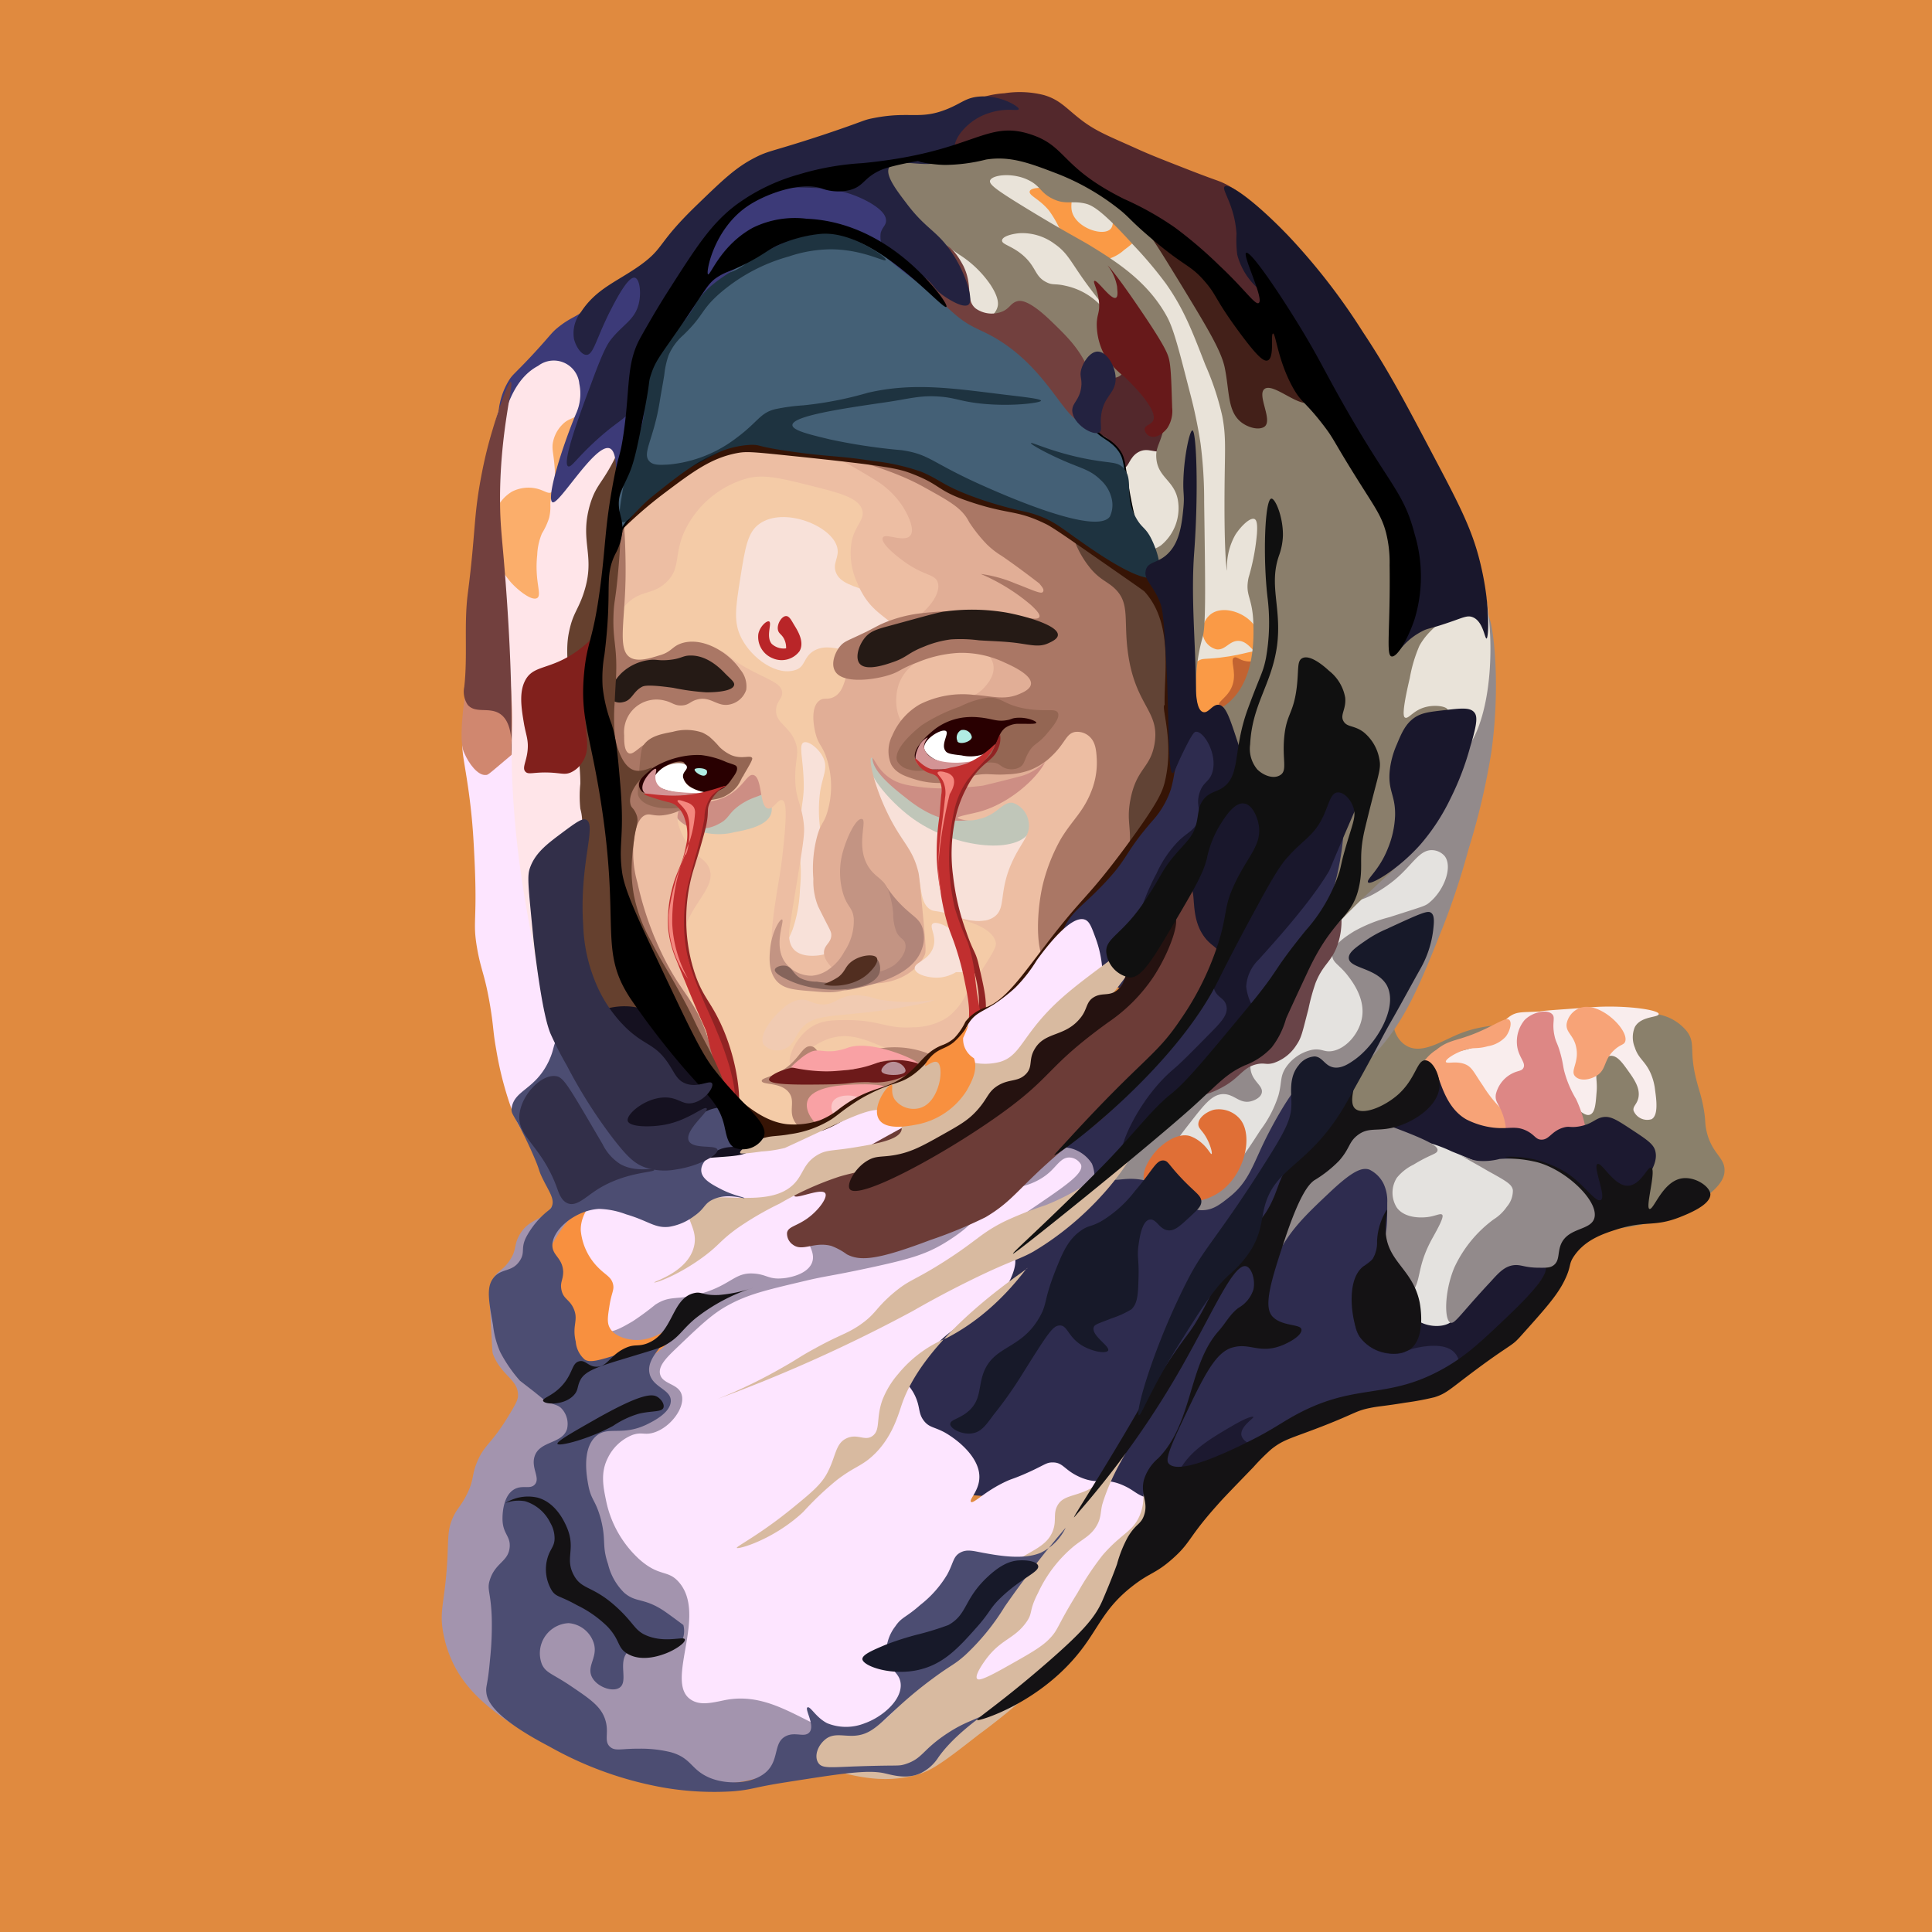 <svg id="Слой_1" data-name="Слой 1" xmlns="http://www.w3.org/2000/svg" xmlns:xlink="http://www.w3.org/1999/xlink" viewBox="0 0 269.29 269.29"><defs><radialGradient id="Безымянный_градиент" cx="157.67" cy="196.26" r="30.96" gradientTransform="matrix(1, 0, 0, -1, -35.71, 248.85)" gradientUnits="userSpaceOnUse"><stop offset="0" stop-color="#fff"/><stop offset="0.4" stop-color="#446076"/><stop offset="1"/></radialGradient></defs><rect x="-12.15" y="-5.63" width="288.89" height="277.93" style="fill:#e08a3f"/><g id="фон"><circle cx="134.65" cy="134.65" r="134.65" style="fill:#e08a3f"/></g><g id="платок"><g id="лицо"><path d="M78.7,129.37c1,4,5.31,20.27,20.62,26.5,14.56,5.93,28.14-1.68,29.75-2.62,12-7,15.65-19.12,18.13-27.25a56.39,56.39,0,0,0,2.25-24.88C147,84,135,61.12,115.7,58.37c-1.17-.16-13-1.66-21.88,5.75C90.6,66.81,87.56,70.82,83,92.37,78.77,111.92,76.68,121.69,78.7,129.37Z" style="fill:#f4cba7"/><path d="M120.37,105.5c-1.82,2.5,3.35,10,3.75,10.58,1.95,2.79,3.31,3.4,3.91,6,.43,1.84.29,3.89,1.68,4.71.37.22.48.13,1.66.37,2,.43,2.71,1,3.83,1.17a12.11,12.11,0,0,0,4.67-.5c4.73-1.48,10.71-7.61,9.5-12-.5-1.79-2.24-2.73-7.67-4.83C128.54,105.92,122,103.27,120.37,105.5Z" style="fill:#f8e1d9"/><path d="M112,103.5c-.64.32-.15,1.89,0,4.83.17,3.32-.37,3.14-.5,7.83-.11,4.23.32,4.44,0,7.84a19.48,19.48,0,0,1-1,5.5c-.76,2-1.45,2.54-1.16,3.33.63,1.76,5.5,3.14,7.66.67.41-.47.89-1.34,0-6.17-1.12-6.11-2.33-7.11-2.66-11.67a19.49,19.49,0,0,1,0-5.5c.36-2,1-3,.5-4.33S112.7,103.16,112,103.5Z" style="fill:#f8e1d9"/><path d="M94,113.16c.06,1.46,2.91,2.53,4,2.84a8.86,8.86,0,0,0,4.34,0c1.79-.34,4.68-.9,5.16-2.67.39-1.4-.84-3.15-2.16-4C101.39,106.79,93.93,110.76,94,113.16Z" style="fill:#c0c6b9"/><path d="M121.2,105.16c-1.17,2.19,2.92,6.6,5.67,8.67,5.74,4.35,14.57,5.32,16.6,2.2,1-1.57.09-3.82-.15-4.41C140,103.55,123.15,101.51,121.2,105.16Z" style="fill:#c0c6b9"/><path d="M105.87,73c-1.65,1.15-2,3.27-2.67,7.5s-1,6.25.17,8.5c1.43,2.75,4.95,5.37,7.66,4.33,1.23-.47,1-1.85,2.5-2.67s3.22-.23,4.5,0c5.27,1,11.57-3.36,11.34-5.33-.07-.54-.8-.62-7.5-2.67-3.25-1-4.79-1.49-5.34-2.83s.5-2.11.17-3.5C116,73.29,109.29,70.59,105.87,73Z" style="fill:#f8e1d9"/><path d="M93.79,112.67a3.56,3.56,0,0,0,2.08,2.49,5.1,5.1,0,0,0,4.33-.33c1.47-.72,1.23-1.45,3-2.67,2-1.35,3.14-1.06,3.5-2,.42-1.1-.62-2.91-2-3.66C101,104.48,93.46,109.44,93.79,112.67Z" style="fill:#cd8e84"/><path d="M121.67,105.24c-.53,1.94,2.79,4.55,4.53,5.92,1.44,1.14,4.91,3.87,8.92,3.11a9.77,9.77,0,0,0,3.25-1.44c2.32-1.38,8.74-5.19,8.25-7.5C145.76,101.24,123,100.62,121.67,105.24Z" style="fill:#cd8e84"/><path d="M104.2,66.66c2.36-.58,4.69,0,9.33,1.17,3.54.89,6.25,1.6,6.67,3.33.32,1.33-1,2-1.5,4.34a9.76,9.76,0,0,0,.83,5.83c2,4.9,5.3,4.59,6,7.67,1,4.2-4.91,6.27-4.5,11.5a10.24,10.24,0,0,0,5.34,7.66c7.67,4.1,18.47-4.64,19.45-3,.69,1.12-3.84,6.53-9.37,8-1.17.31-3,.61-3,.86a4.48,4.48,0,0,0,3,.14c2.63-.58,3.28-2.51,4.75-2.25a3.29,3.29,0,0,1,2.17,2.63c.33,1.77-.92,2.71-2.17,5.33-2.15,4.5-.83,6.8-2.74,8-2.08,1.32-5.4-.32-5.47-.06s5,.9,5.77,3.4c.23.78-.12,1.22-4.23,7.64a9.13,9.13,0,0,1-2.4,2.91,8.76,8.76,0,0,1-4.76,1.42c-3.77.27-4.46-.91-9-1-2.26,0-3.81,0-5.34,1-2.41,1.6-3.37,4.76-2.83,5.17s2.21-2.68,5.67-3.67c3.67-1,6.29,1.19,11,2.67a36.51,36.51,0,0,0,13.33,1c14.05-1.37,26.13-25.68,24.85-47a47.55,47.55,0,0,0-1.18-8.14c-5.05-21.1-23.31-31.52-24.17-32-12-6.58-32.46-11.06-47.17.34A37,37,0,0,0,78.7,87.21c-.1,1.41,0,1.56,4.67,25.5,1.52,7.79,2.1,10.81,3.83,15.17,3.73,9.43,9.2,16,10.17,15.5s-4.46-7.75-1.67-14.67c1.33-3.31,4.07-5.32,3.17-7.66-.6-1.55-2.15-1.57-3.41-4-.48-.9-1.52-2.89-.76-4.19,1-1.78,4.17-.13,7.33-2.33,1.75-1.22,2.22-2.72,3-2.5,1.25.35.8,4.41,2,4.66.76.17,1.41-1.36,2-1.16s.57,1.94.34,4.66c-.31,3.52-.67,5.67-.67,5.67-1.46,8.62-1.43,10.42-.53,12.18a5.24,5.24,0,0,0,2,2.32c2.39,1.37,6,.33,7.67-1.83a5.46,5.46,0,0,0,1.11-2.84c.09-1.17-.24-2.47-.61-2.5s-.38,1.78-1.84,3a4.43,4.43,0,0,1-2.16.94c-.29.05-2.54.42-3.67-.77-.94-1-.7-2.59-.5-3.83,1.81-11.31,2.08-12.1,1.83-14-.35-2.67-1.15-3.21-1.16-6.17,0-2.67.63-3.38,0-5-.86-2.18-2.69-2.57-2.67-4.33,0-1.31,1-1.64.83-2.67s-1.61-1.54-3.83-2.67c-4-2-3.47-2.69-5-3-3.84-.76-5.54,3.81-9.67,3.34a6.14,6.14,0,0,1-5.16-4.17c-.72-2.81,1.69-5.35,2-5.67,2-2,3.6-1.22,5.5-3,2.15-2,1-3.94,2.7-7.4A13.72,13.72,0,0,1,104.2,66.66Z" style="fill:#edbea3"/><path d="M118.2,93.66c-.52,1.1-.62,2.82-2,3.5-.87.44-1.36,0-2,.5-1.43,1.08-.6,4.31-.5,4.67.37,1.38.77,1.47,1.33,2.83a12.52,12.52,0,0,1,.34,7.84c-.52,1.89-.92,1.52-1.5,3.66a17.4,17.4,0,0,0-.5,5.84,9.3,9.3,0,0,0,.66,3.83c.19.4.73,1.47,1,2,.69,1.34.84,1.57.84,2,0,1-.85,1.32-1,2.17-.25,1.36,1.48,2.87,2.5,3.5,3.2,2,9.45,1.36,11.5-2.84.2-.42.25-.79-.34-6.83-.28-2.88-.42-4.33-.5-4.67-.83-3.51-2.29-4.11-4.33-8.33-1.91-3.92-2.63-7.55-2.25-7.71s.71,1.49,2.42,2.71c1.38,1,2.8,1.17,4.83,1.42a27.78,27.78,0,0,0,5.62,0c.93-.06,1.7-.11,2.71-.25,0,0,2.84-.67,5.34-1.34,4.18-1.11,8.64-7.63,9.83-14.16,1.43-7.87-2.18-14.08-3.5-16.34-5-8.49-13-11.72-17.5-13.5-9.39-3.74-18.32-3.51-18.5-2.66-.11.51,2.91,1.48,9.17,5.33a12.11,12.11,0,0,1,4,3.83c.2.33,1.85,3,1,4s-3.45-.4-3.81.26,1.33,2.15,2.81,3.24c2.9,2.15,4.42,1.8,4.83,3,.62,1.83-2.09,4.85-5,6.17a14.59,14.59,0,0,1-4,1c0,.13,6.29-1.59,12.33.76,1.3.51,4.2,1.64,4.45,3.73.2,1.61-1.28,3-1.61,3.34-1.28,1.16-2.31,1-4.34,1.67-4,1.39-4.83,3.88-6.16,3.33s-1.87-3.5-1.1-5.75c1.07-3.09,4.2-3.79,3.93-4.58C128.76,89.56,120,89.85,118.2,93.66Z" style="fill:#e1ae96"/><path d="M122.87,122.85c.32-.15,1,1.71,3.33,3.83,1.18,1.09,1.91,1.43,2.33,2.5a4.54,4.54,0,0,1,0,3c-1.17,3.69-6.34,4.92-8.83,5.5-.91.22-2.32.55-2.5.17-.39-.81,5.81-2.79,7-7.33C125.16,126.85,122.37,123.07,122.87,122.85Z" style="fill:#b18579"/><path d="M109,128.16c-.3-.09-1.46,1.82-1.66,4.17-.1,1.12-.28,3.15,1,4.5,1,1,2.25,1.13,4.83,1.33,2,.17,3.41.32,5-.33s1.87-1.48,4.17-2.33a7.09,7.09,0,0,0,2.33-1c.82-.66,1.79-1.92,1.5-3-.18-.67-.67-.61-1.17-1.5a6.57,6.57,0,0,1-.5-2.67,13.25,13.25,0,0,0-.66-3.17c-.69-1.73-1.72-1.79-2.67-3.16-2-2.87-.25-6.61-1-6.84s-2,2.17-2.67,4.5a10.54,10.54,0,0,0,0,5.84c.61,2,1.33,1.92,1.5,3.5a7.65,7.65,0,0,1-1.33,4.66,6.83,6.83,0,0,1-2,2.34,4.7,4.7,0,0,1-2.5,1,4.55,4.55,0,0,1-3.83-2C107.79,131.61,109.43,128.28,109,128.16Z" style="fill:#c39483"/><path d="M108,135.16c.07-.37.87-.68,1.54-.54.89.2.94,1.08,2,1.71a5.24,5.24,0,0,0,2.34.5,10.71,10.71,0,0,0,3.66,0c2.68-.74,3.46-3.65,4.42-3.33.53.17.91,1.27.62,2.12-.87,2.63-8,3.07-12.37,1.13C109.59,136.48,107.93,135.74,108,135.16Z" style="fill:#85645b"/><path d="M142.87,66c-.78.61.6,2.58,9,23.66,3.28,8.24,3.93,10.12,4.33,13.17,1.35,10.49-2.67,17.25-.67,18.33,1.83,1,7.12-3.55,9.84-9.16,3.64-7.56,1.73-15.25.83-18.67C161.57,75.76,145.06,64.28,142.87,66Z" style="fill:#614335"/><path d="M116.37,93.5c-.56-1,0-2.52.66-3.34s1-.77,3.84-2.16c1.93-1,1.69-.89,2.33-1.17a18.86,18.86,0,0,1,5-1.33,46.34,46.34,0,0,1,12.17.16c2.28.28,4.23.91,4.5.34.12-.27-.16-.74-1.17-1.67a27.19,27.19,0,0,0-7-4.33,18.43,18.43,0,0,1,4.83,1.33c2.15.8,3.57,1.54,3.83,1.18s-.17-.75-.49-1.18c-2.26-1.74-4-3-5.25-3.85a11.4,11.4,0,0,1-2.09-1.63,20.69,20.69,0,0,1-2.44-3.07c-1-2-2.81-2.94-6.39-4.93-7.18-4-18.38-5.49-18.33-6,.14-1.55,29.17-3.52,34.33,4.67,4.22,6.7,5,8.66,5,8.66a13.49,13.49,0,0,0,2,3.67c1.51,2,2.73,2.18,3.83,3.33,1.95,2,1.09,4.27,1.67,8.67,1,7.62,4.52,8.18,3.72,12.85-.59,3.43-2.53,3.36-3.37,7.82-.58,3.13.26,3.73-.18,7.5a23.88,23.88,0,0,1-2.5,8.16c-1.92,3.55-6,8.54-8.34,7.67s-2.1-7.35-1.25-11.25a25,25,0,0,1,2.59-6.67c1.7-2.82,3.23-3.79,4.41-7.08a10.67,10.67,0,0,0,.59-4.08c-.07-1.18-.16-2.39-1.09-3.17a2.5,2.5,0,0,0-1.91-.58c-1.29.21-1.37,1.56-3.25,3.33a9,9,0,0,1-3.09,2,10,10,0,0,1-3.16.58c-2.12.15-2.83-.24-4.59.17-.85.2-.77.31-1.7.58a11.35,11.35,0,0,1-6.38,0c-1.46-.45-2.82-.87-3.5-2.16a4.78,4.78,0,0,1,.17-4,9.14,9.14,0,0,1,3.83-4.34,13.32,13.32,0,0,1,7.5-1.33c2.62.15,4.29.83,6.5-.17.53-.23,1.42-.65,1.5-1.33.15-1.28-2.68-2.56-3.67-3A14,14,0,0,0,133.7,91a17.19,17.19,0,0,0-5.83,1.33c-2.48.91-2.4,1.32-4.17,1.83C121.36,94.85,117.29,95.26,116.37,93.5Z" style="fill:#aa7765"/><path d="M87.2,79.66c0,6.71-1.25,10.89.67,12,1.13.67,3,0,4-.3,1.77-.48,1.74-1.24,3.14-1.7,2.89-.93,6.52,1.21,8.17,3.67a3.59,3.59,0,0,1,.83,2.83,3.06,3.06,0,0,1-2.16,2c-1.85.5-2.71-1.18-4.67-.66-1,.26-1.14.79-2.17.83s-1.3-.43-2.33-.67a4.52,4.52,0,0,0-5.54,3.19A4.6,4.6,0,0,0,87,102.5c0,.49-.07,2.2.67,2.5s2-1.64,2.83-1.34c1,.38-.16,3.58,1.34,5,1.79,1.72,6-.54,6.5.5.34.69-1.24,2.12-1.67,2.5a7.4,7.4,0,0,1-4.5,2c-1.32.07-1.64-.35-2.33,0-.25.13-1.18.68-1.5,3.5a15.36,15.36,0,0,0,.5,5.84,45.85,45.85,0,0,0,2.33,7.5c3.44,8.18,5.33,7.81,7.5,14.16a29,29,0,0,0,2.67,6.67,23.21,23.21,0,0,0,3.83,4.83S88.48,145.41,81,128.66c-11.72-26.38,3.28-59.1,5.19-58.81C87.09,70,87.21,77.44,87.2,79.66Z" style="fill:#aa7765"/><path d="M89,111c-.11-.25-.14-.42,0-2.34.22-2.84.33-4.27.68-4.77.88-1.28,2.46-1.58,4.11-1.89a6.93,6.93,0,0,1,4.13.12,6.52,6.52,0,0,1,.92.54,11.82,11.82,0,0,1,1.41,1.42,5.72,5.72,0,0,0,1.67,1.17c1.5.63,2.68-.06,2.92.41.09.19-.33.91-1.17,2.34,0,.08-.16.25-.28.48a7.46,7.46,0,0,1-.55,1,4.91,4.91,0,0,1-1.5,1.33c-1.06.64-1.71.53-3.66,1-1.59.37-1.35.49-2.34.68C93.17,112.92,89.81,112.71,89,111Z" style="fill:#946653"/><path d="M89.87,110.5c-.37,0-.75-.52-.8-1-.17-1.78,4.29-4.42,8.5-4.26h.11a11.84,11.84,0,0,1,3.6,1c1.1.38,1.32.41,1.42.66.18.48-.28,1.11-.75,1.75a4.46,4.46,0,0,1-1.08,1.17,4,4,0,0,1-3.67.33c-.33-.12-1.75-.69-2-1.83s.49-1.61.17-2-1.83-.11-2.92.67C90.66,108.28,90.64,110.53,89.87,110.5Z" style="fill:#290001"/><path d="M96.84,107.21c-.19.25.8,1,1.33.9a.49.49,0,0,0,.37-.59l0-.08C98.29,107,97,107,96.84,107.21Z" style="fill:#b1ede4"/><path d="M91.07,109.12c-.24-.7.65-1.65,1.38-2.12,1.26-.81,3-.79,3.25-.25s-.59.78-.5,1.58a2.26,2.26,0,0,0,1.09,1.42,6.07,6.07,0,0,0,2.24.72,7.6,7.6,0,0,1-2.47.13,11.47,11.47,0,0,1-3.89-.73C91.29,109.54,91.15,109.33,91.07,109.12Z" style="fill:#fff"/><path d="M89.64,110.25c.08.16.29.47,1.18.75,1.51.47,2.66.15,4.57-.13,2.16-.32,3.77-.37,3.76-.4a28.55,28.55,0,0,1-3.7,0c-1.81-.14-3.29-.28-3.86-1.24s.1-1.94-.2-2.07S89.06,109.08,89.64,110.25Z" style="fill:#d39495"/><path d="M125.07,106.12a2.45,2.45,0,0,0,1.63,1.13c1.2.38,2,.13,4.25-.13,1.46-.17,1.68-.13,2.09-.16a3.74,3.74,0,0,0,.66-.09c.65-.11,2.23-.4,3.67-.52a3.66,3.66,0,0,1,1.4,0c.68.2.79.55,1.43.75a2.52,2.52,0,0,0,1.87-.12c.78-.42.67-1.1,1.38-2.25s1.26-1,2.5-2.5c.83-1,1.84-2.18,1.5-2.88s-1.9-.07-4.75-.62-3-1.54-5-1.5a12.68,12.68,0,0,0-3.88,1.25,24.28,24.28,0,0,0-5.37,2.62C128.21,101.3,124.29,104.31,125.07,106.12Z" style="fill:#946653"/><path d="M127.57,105.75c-.57-1.61,2.6-4,2.8-4.17a8.42,8.42,0,0,1,4.17-1.6,9.33,9.33,0,0,1,1.83,0c1.92.16,2.52.65,3.91.41.72-.11.66-.26,1.34-.33,1.5-.15,2.86.47,2.83.67s-.84.16-1.67.16H141.7a3.29,3.29,0,0,0-1.63.59,2.81,2.81,0,0,0-.87,1.37c-.66,1.84-2.51,2.88-3.63,3.5C132.69,108,128.17,107.41,127.57,105.75Z" style="fill:#290001"/><path d="M131.87,101.91c-.57-.45-3.24,1.14-3.05,2.43a1.34,1.34,0,0,0,.38.66c1.54,1.74,5.25,2.07,7.69.56a5.61,5.61,0,0,0,1.49-1.3,6.21,6.21,0,0,1-1.49.93,5.7,5.7,0,0,1-2.87.1c-1.3-.15-2-.23-2.24-.63C131.11,103.76,132.29,102.28,131.87,101.91Z" style="fill:#fff"/><path d="M134,101.75a1.16,1.16,0,0,0-.54,1.55l0,.07c.43.47,1.93,0,2-.62a1.21,1.21,0,0,0-1.39-1Z" style="fill:#b1ede4"/><path d="M129.29,102.79a2.61,2.61,0,0,0-1.25,1.33c-.12.25-.73,1.44-.25,2.25.23.38.74.82,2.75.88,3.45.09,6.3-1.22,6.25-1.38a18.3,18.3,0,0,1-3.37.44c-.76,0-3.27,0-4.25-1.31a1.7,1.7,0,0,1-.38-.94C128.8,103.34,129.38,102.85,129.29,102.79Z" style="fill:#d39495"/><path d="M107.2,86.62c-.34-.15-1.29.7-1.5,1.75a3.21,3.21,0,0,0,2,3.38,3.11,3.11,0,0,0,3.75-1c.75-1.33-.37-3-.75-3.63s-.67-1.25-1.13-1.25c-.63,0-1.35,1.19-1.12,2,.14.5.55.56.87,1.25a2.69,2.69,0,0,1,.25,1.25,2.47,2.47,0,0,1-2-.62C106.7,88.72,107.65,86.85,107.2,86.62Z" style="fill:#b92528"/><path d="M85.07,97.37c-.58-.88.65-2.63,1.5-3.5A6.88,6.88,0,0,1,90.45,92c1.07-.15,1.14.11,2.62,0,2-.16,2-.65,3.25-.63,2.37,0,4.2,1.93,4.75,2.5.79.81,1.36,1.19,1.25,1.63-.24,1-3.38,1-3.87,1a32.82,32.82,0,0,1-4.63-.63c-3.57-.5-4.1-.27-4.37-.12-1.25.68-1.35,1.89-2.63,2.12A1.81,1.81,0,0,1,85.07,97.37Z" style="fill:#251a15"/><path d="M119.82,92.5c-.67-.82-.13-2.57.75-3.63s2.08-1.27,4.25-1.87c4-1.09,5.93-1.64,6.75-1.75a28.38,28.38,0,0,1,8.63.12c2.76.5,7.3,1.8,7.25,3.13,0,.54-.82.92-1.25,1.12-1.3.63-2.38.29-4.5,0-1.74-.23-3.5-.25-5.25-.37a20.15,20.15,0,0,0-3.88-.13,14.34,14.34,0,0,0-3.75,1c-2.32.91-2.34,1.46-4.25,2.13C123.52,92.62,120.73,93.6,119.82,92.5Z" style="fill:#251a15"/><path d="M114,158.33c-.94-.27-2.6-.75-3.33-2.17s.18-2.65-.67-3.83c-1.1-1.54-3.78-1.06-3.83-1.67,0-.45,1.46-.5,3.17-1.66,2.16-1.47,2.49-3.26,3.66-3.17.74.06.81.77,1.67,1.33,1.72,1.13,3.71-.24,7-.83a13,13,0,0,1,7.67.5c1.58.71,4.72,2.69,4.66,5C133.91,156.68,119.71,160,114,158.33Z" style="fill:#b48471"/><path d="M107.2,150.5c-.09-.56,1.86-1.55,3.75-1.75a9.66,9.66,0,0,1,2.08.08c3.43.28,5.15.42,6,.17a23.74,23.74,0,0,1,3.72-1h.07c1.77-.3,4.88-.48,5.11.24.15.49-1.08,1.33-1.9,1.76a9.66,9.66,0,0,1-5,.83c-3.22,0-1.81.28-6.33.33C110.62,151.21,107.29,151.19,107.2,150.5Z" style="fill:#6d1a1a"/><path d="M122.87,149.33c-.14-.43.74-1.44,1.83-1.33.91.08,1.64.92,1.5,1.33C126,150,123.07,150,122.87,149.33Z" style="fill:#b89097"/><path d="M114.53,157.16c-1.32-.71-2.37-2.41-2-3.66.63-2.15,5.24-2.29,6.67-2.34s4.83-.14,5.17,1C124.88,153.93,118.22,159.17,114.53,157.16Z" style="fill:#f9a1a4"/><path d="M116.53,155.66a1.67,1.67,0,0,1-.5-2c.66-1.38,3.74-1.07,4-.33S117.71,156.31,116.53,155.66Z" style="fill:#fbc7c8"/><path d="M113,146.62a6.54,6.54,0,0,0-1.5,1,12.14,12.14,0,0,0-1.25,1.13,23,23,0,0,0,4.83.58c.28,0,.91,0,1.68-.07,0,0,1.17-.08,2.32-.26,2.63-.42,3.14-1.06,4.92-1.25a11.28,11.28,0,0,1,4,.49c.1-.33-6.25-3.34-9.73-2.24a8.62,8.62,0,0,1-2,.5C114.6,146.66,114.05,146.17,113,146.62Z" style="fill:#f9a1a4"/><path d="M114.87,137.16a9.12,9.12,0,0,0,2-1c.95-.76.89-1.33,1.66-2,1.25-1.07,3.31-1.25,3.67-.66s-.6,1.68-1.33,2.33C118.54,137.85,114.91,137.45,114.87,137.16Z" style="fill:#512e20"/><path d="M130,128.75c-.56.43.71,1.81,0,3.5s-2.59,1.9-2.5,2.75,2,1.37,3.5,1.25a5.27,5.27,0,0,0,2.25-.75h1.5a19.22,19.22,0,0,0,.12-2.63C134.58,130.3,130.77,128.11,130,128.75Z" style="fill:#f8e1d9"/><path d="M109.2,146.25a2.53,2.53,0,0,1-2.75-.63c-.81-1.29,1.22-3.87,2.75-5.12a4.43,4.43,0,0,1,2.12-1.13c1.37-.22,1.77.57,3.25.63,1.75.07,2.12-1,4.13-1.25a8.51,8.51,0,0,1,3.5.5,23.36,23.36,0,0,0,8,.12c0,.19-4.06,1.14-9.5,1.75-5.21.59-7.48.41-9,2.25C110.79,144.47,110.56,145.85,109.2,146.25Z" style="fill:#f1cbb2"/><path d="M101.22,109.53a5.09,5.09,0,0,0-1,.66,5.3,5.3,0,0,0-1.3,1.74c-.44,1-.09,1.09-.45,2.94-.13.68-.36,1.47-.81,3.07-.13.46-.24.83-.34,1.15-.4,1.32-.7,2.28-.74,2.41a23.75,23.75,0,0,0-.92,7.16A23.43,23.43,0,0,0,97,136.12c.91,2.47,1.71,3.23,2.81,5.27,3.42,6.34,3.55,13.45,2.94,13.61-.27.07-.83-1.26-1.62-3.13A57.23,57.23,0,0,1,98,141.62c-2.16-9-4.58-14.24-3.06-17.93.08-.2.37-.88.75-1.88a25.64,25.64,0,0,0,1.69-5.62,20.93,20.93,0,0,1,.43-2.84,5.83,5.83,0,0,1,.83-2.15A4.38,4.38,0,0,1,101.22,109.53Z" style="fill:#912323"/><path d="M89.78,110.66c0,.14.79.39,1.67.67,1.75.56,2.15.48,2.75.92a3.79,3.79,0,0,1,1.25,1.91,6.73,6.73,0,0,1,.18,3.67c-.58,3-1.35,3.52-2,6.25a17.44,17.44,0,0,0-.5,5.34,15.1,15.1,0,0,0,1.16,4.43c4.1,10.27,4.09,9.29,4.38,10.79.51,2.71,1.62,5.28,2.25,8a1.51,1.51,0,0,0,.62,1s.4.23.63.13c.79-.36-.3-4.41-.5-5.13a46.27,46.27,0,0,0-1.75-4.87c-1.07-2.63-1.36-3-2.25-5.25a36.33,36.33,0,0,1-1.75-4.88,22.41,22.41,0,0,1-.38-8.12c.15-1.17-.14-.38,1.38-6.09a47.23,47.23,0,0,0,1.27-5.38,5.26,5.26,0,0,1,1-3.14,6.44,6.44,0,0,1,2-1.36c-.06-.15-2.34.86-5.1,1.22C92.64,111.19,89.82,110.42,89.78,110.66Z" style="fill:#c12f2f"/><path d="M94.45,111.58c.13-.2,1,.17,1.25.25a1.86,1.86,0,0,1,1,.67,1.52,1.52,0,0,1,.17.91,16.37,16.37,0,0,1-.73,3.8s-.17.39-.42,1.06c0,0-.55,1.46-.93,2.74a25.68,25.68,0,0,0-1.09,7.74,17.4,17.4,0,0,0,2.22,7.7,13.94,13.94,0,0,1-2.72-8.95A28.06,28.06,0,0,1,95,120.4c.2-.52.37-1,.5-1.24h0c.3,0,.68-2,.58-3.91a4.66,4.66,0,0,0-.33-1.92C95.2,112.27,94.29,111.79,94.45,111.58Z" style="fill:#f4877e"/><path d="M138.81,103.68a9,9,0,0,1,.58-1.31,3.32,3.32,0,0,1-.25,1.94c-.63,1.62-1.83,1.75-3.36,3.77a12,12,0,0,0-1,1.64,16.46,16.46,0,0,0-1.68,4.66,23.3,23.3,0,0,0-.26,7.68,33.75,33.75,0,0,0,1.82,7.75c.74,2.18,1.1,2.63,1.41,3.46a9.24,9.24,0,0,1,.34,1.17c.79,3.41,1.19,5.12.93,7.06a9.62,9.62,0,0,1-2.37,5.37c-.1,0,.64-1.46,1.12-3.5a15.58,15.58,0,0,0-.12-7.25c-1.11-4.62-3.38-5-4.06-9.68-.07-.43-.09-1.56-.13-3.82-.07-4.74-.11-7.11.31-9,.67-3,1.2-5.08,2.94-6.18.62-.4,2.63-1.44,3.27-2.68Z" style="fill:#912323"/><path d="M127.57,105.75c-.09.09.23.8.88,1.37.94.84,1.64.57,2.25,1.25a3.14,3.14,0,0,1,.5,2.38c-.1,1-.17,2-.24,2.93a33.35,33.35,0,0,0-.39,6.07,32,32,0,0,0,.5,4.37,32.72,32.72,0,0,0,.88,4.25c.48,1.71.73,2,1.37,4,.19.6.65,2.07,1,3.75.72,3.43,1.17,5.59.21,7.88a6.5,6.5,0,0,1-2.33,3c-1,.63-1.45.44-2.33,1-2,1.24-3.37,3.76-2.8,4.5.75.95,5.56-.55,8-4a10.76,10.76,0,0,0,1.79-5.17,7.06,7.06,0,0,0,0-.92,5.1,5.1,0,0,0-.2-1.29,44.34,44.34,0,0,1-.75-5,23.85,23.85,0,0,0-1-4.73c-.07-.16-.42-.95-.85-2-.14-.36-.29-.76-.45-1.21s-.34-1-.53-1.61a30.91,30.91,0,0,1,0-13.93,11.49,11.49,0,0,1,1.75-3.87c0-.07.1-.14.21-.27,1.22-1.54,1.78-1.94,2.53-2.91.6-.76,1.24-1.79,1.12-1.89a13.07,13.07,0,0,1-3.86,2.69,13.87,13.87,0,0,1-2.36.61,6.48,6.48,0,0,1-2.48.25C128.57,106.92,127.72,105.61,127.57,105.75Z" style="fill:#c12f2f"/><path d="M130.7,107.66c.13-.22.78-.12,1.08,0a1.64,1.64,0,0,1,1,.59c.59.85-.26,2.2-.41,2.45h0c-.5,2.07-.83,3.83-1.05,5.17-.15,1-.38,2.52-.5,4.35v1a13.23,13.23,0,0,0,.41,3.49,24.23,24.23,0,0,1-.42-4.5c0-2.7.6-5.7.91-9a3.92,3.92,0,0,0-.32-2.41C131.06,108.21,130.58,107.85,130.7,107.66Z" style="fill:#f4877e"/><path d="M86.37,74.16a58.16,58.16,0,0,1,6.33-5.5c3.89-2.93,6.43-4.81,10-5.5,1.26-.24,2-.2,7.17.34,13.86,1.43,15.37,1.82,17.16,2.5,4.16,1.58,3.45,2.32,7.84,3.83,5.83,2,6.62,1.13,10.83,3.17,1,.46,3.62,2.31,8.92,6,3.2,2.23,4.8,3.34,4.89,3.44,5.67,6.2.84,17.47,4,18.81,1.16.48,2.94-.53,3.84-1.75,3.9-5.32-6-18.58-7.5-20.59C149,64.37,120.85,47.14,97.18,59.5,75.37,70.85,73.57,98.85,73.44,105.24c-.43,22,11.33,50.15,30.51,54,24.78,5,50.53-32.92,55.85-41.12.35-.53.73-1.13.73-1.13,1.73-2.82,4.88-8,4.09-13.5-.42-2.94-1.86-5.35-2.28-5.24-.59.15,1.39,5.17,0,10.8-.36,1.42-1,2.94-5.4,8.93-5.68,7.66-5.79,6.63-11.28,13.84-3,3.87-5.36,7.37-8,8.5a6.21,6.21,0,0,0-3.09,2.08,8.52,8.52,0,0,1-1.56,2.29,5.17,5.17,0,0,1-1.71,1c-1.87.73-2.7,2-4.06,3.35-3.42,3.25-5.46,1.87-10.26,5.51a10.08,10.08,0,0,1-2.74,1.61,11.27,11.27,0,0,1-4.5.54c-8.45-.85-16.45-16.8-16.45-16.8C80.36,114.06,78,82.92,86.37,74.16Z" style="fill:#361405"/></g><path d="M196.53,134.85c.68.6-3.83,5.88-1.83,9.5a3.55,3.55,0,0,0,1.4,1.45c2.05,1.12,4.59-.55,7.1-1.62,3.27-1.38,6.52-1.47,13-1.66s7.09.73,10.16-.34a8.66,8.66,0,0,1,4.51-.83,6.64,6.64,0,0,1,4.33,2.5c1.19,1.73.15,2.57,1.33,7,.31,1.16.54,1.72.84,3.17.43,2.15.21,2.41.5,3.66.72,3.15,2.57,3.63,2.5,5.5,0,.89-.5,2.07-2.67,3.67-6.08,4.5-14.17,4.5-14.17,4.5-7.51,0-44.68,0-47.16-13.83C174.39,146.53,195.29,133.72,196.53,134.85Z" style="fill:#8a806b"/><path d="M208.87,143.5a4.84,4.84,0,0,1,1.83-2c.89-.49,1.58-.4,3.67-.5.75,0-1.08,0,3.83-.34,2.75-.2,4.13-.31,4.67-.33,4.29-.17,8.32.46,8.33,1s-2.47.24-3.33,1.83a3.68,3.68,0,0,0,0,2.84c.49,1.56,1.39,1.83,2.16,3.5a8.06,8.06,0,0,1,.67,2.5c.17,1.23.48,3.47-.5,4a2.06,2.06,0,0,1-2.5-1.17c-.16-.63.47-.87.67-1.83.27-1.37-.63-2.62-1.5-3.84s-1.49-2-2.34-2c-1.11.08-1.78,1.7-1.83,1.84-.43,1.08,0,1.61-.17,3.33-.11,1.47-.2,2.67-.83,3-1.32.7-3.27-3.26-6.17-3.17-2.48.08-2.85,3.05-5.5,3.84-4.54,1.34-11.38-5.06-10.5-7.67C200.29,146.09,206.53,147.26,208.87,143.5Z" style="fill:#f9eded"/><path d="M210.37,142.16c.41.37.09,1.58-.5,2.34a4.33,4.33,0,0,1-2.5,1.33c-1.54.43-1.84.1-3.17.5s-2.78,1.33-2.67,1.67,1.37-.17,2.67.33c1,.4,1.25,1.19,2.5,3a17.81,17.81,0,0,0,2.5,3.17c2.32,2.14,4.83,1.88,4.83,2.5,0,.81-4.28,2.5-8.5,1.33-4.4-1.22-8.58-5.5-7.83-8.83a6,6,0,0,1,2.5-3.17c2-1.63,3-1.07,7-3C209,142.46,210,141.79,210.37,142.16Z" style="fill:#f7a377"/><path d="M210,159.85c-.47-1,.24-1.68-.33-3.83s-1.36-2.29-1.17-3.5a4.37,4.37,0,0,1,2.17-2.84c.89-.49,1.41-.34,1.67-.83.36-.7-.56-1.37-.84-2.83a4.72,4.72,0,0,1,1-3.84c1.11-1.13,3.11-1.54,3.84-.83.51.51-.07,1.15.33,3,.21,1,.42,1,.83,2.5.31,1.1.34,1.6.5,2.33a14.94,14.94,0,0,0,1.67,4c.24.5,2.44,5.17.83,7.5C218.58,163.51,211.29,162.53,210,159.85Z" style="fill:#dd8785"/><path d="M158.87,196.33c-2,4.14.67,10.75,4.16,11.83,2.12.66,3.43-1.06,10.17-5.16,5.66-3.45,10-6.1,15.83-7.67,4.43-1.2,4.85-.45,8.5-1.83a32.38,32.38,0,0,0,10.34-6.65c6.81-6,4.81-7.44,10.5-11.67a77.07,77.07,0,0,0,8.83-7.5,15.59,15.59,0,0,0,2.17-3c1-1.76,1.71-3,1.33-4.33-.27-.92-1.24-1.56-3.17-2.83s-2.86-1.89-3.83-1.84c-1.36.09-1.6,1-3.67,1.34-1.23.19-1.27-.11-2.16.16-1.65.51-1.91,1.67-3,1.67-.84,0-.91-.66-2.11-1.25-1.51-.74-2.46-.19-4.56-.42a11.19,11.19,0,0,1-3.83-1.16c-3.68-2.11-3.77-7.45-4.84-7.34-.61.07-.38,1.83-1.5,3.84-1.85,3.32-5.18,3.33-5.33,4.83-.27,2.78,10.89,5.09,10.67,7.17-.19,1.75-8.1-.09-14,4.16-7.07,5.1-3,13-9.67,19.34C172.29,195.08,161.83,190.25,158.87,196.33Z" style="fill:#1c1930"/><path d="M194.87,111c.3,0,4.93.64,6.83,4,.37.65,1.56,3-.83,10-1.72,5-3.77,7.89-6.5,12.33-4.37,7.09-5.82,8.58-7.17,12.67-.71,2.13-2.61,7.85-.5,9.5,1.62,1.27,4-1.2,9.17-.84a19.92,19.92,0,0,1,6.5,1.84c3.34,1.34,9.33,3.7,9.16,6.5-.08,1.35-1.34,1.35-4.33,4.5-2.44,2.56-4.57,4.81-4.83,7.83-.22,2.51,1,3.65.16,4.67-1.12,1.33-4.57,1-5.66-.67-.63-1-.26-2,0-3.67a20.93,20.93,0,0,0-.34-8c-1.26-4.27-8.35-6.93-14.16-7-10.21-.12-14.77,7.74-18.17,5.84-4.17-2.34-1.14-16.28,2.5-26.17C172,129.85,184,109.73,194.87,111Z" style="fill:#e4e2df"/><path d="M175.37,145.16c-.4.78-1.61,2.89-.84,4.67.48,1.11,1.54,1.66,1.34,2.5s-1.43,1.15-1.5,1.17c-1.6.4-2.3-1-3.84-1s-2.64,1.4-4.66,4c-1.86,2.38-2.79,3.57-2.5,4.66.53,2,4.38,3.31,7.16,2.34,1.67-.59,2.84-2.39,5.17-6a16.14,16.14,0,0,0,2.5-4.84c.5-1.87.19-2.57,1-3.83a5.93,5.93,0,0,1,3.67-2.5c1.39-.24,1.66.37,2.83.17,2-.35,3.86-2.57,4.17-4.84.35-2.59-1.38-4.85-2-5.66-1.2-1.56-2.15-1.81-2.17-2.84,0-1.42,1.78-2.56,3-3.33a20.42,20.42,0,0,1,5-2c4.67-1.51,4.9-1.51,5.5-2,2.1-1.71,3.31-5,2.17-6.5a2.41,2.41,0,0,0-1.67-.83c-1.87-.12-2.81,2.08-5.33,4.16-1.93,1.6-4.93,3.24-5.5,2.67-1-1,4.65-7.56,12.16-20.5a42.85,42.85,0,0,0,4.5-9.83c1.63-5.44,1.44-9.17,1.84-9.17.61,0,1.93,8.88.5,19a96.22,96.22,0,0,1-3.17,13.5A104.74,104.74,0,0,1,201.2,129c-3.39,8.5-5.33,13.38-9.83,18.16-2.69,2.86-5.41,4.75-4.84,6.5.3.93,1.31,1.19,4.9,2.46,8,2.83,9,3.65,8.94,4.21s-.85.47-3.34,2a6.82,6.82,0,0,0-2.33,1.83,3.88,3.88,0,0,0,0,4.17c1.18,1.59,3.64,1.37,4.08,1.33,1.28-.11,2-.63,2.25-.33s-.56,1.79-1.33,3.17c-2.51,4.49-1.35,6.17-3.33,8.16-2.19,2.2-5.8,2.4-6.2,1.66s2.74-2.08,3-4.82A5.79,5.79,0,0,0,190,172c-4.4-1.77-8.34,7.64-16.16,9.5-10.64,2.53-26.47-9.36-26.67-20.34-.11-5.55,3.85-7.2,15.33-21.33,12.08-14.86,17-24.51,18.67-23.67C183.59,117.39,177.87,140.23,175.37,145.16Z" style="fill:#928a8b"/><path d="M159.53,164.85c-.71-2,1.66-4.49,1.84-4.67s2.44-2.44,4.5-1.83a5,5,0,0,1,1.66,1c.88.77,1.21,1.56,1.34,1.5s-.08-1-.53-1.91c-.68-1.41-1.32-1.57-1.31-2.26,0-.91,1.17-1.74,2.17-2a3.86,3.86,0,0,1,3.67,1.34c1.9,2.36.58,8-3.17,10.33S160.43,167.36,159.53,164.85Z" style="fill:#e06f36"/><path d="M166.37,101.85a17.07,17.07,0,0,0-2.67,5.83,20.72,20.72,0,0,1-.5,2.34,12.4,12.4,0,0,1-2.67,4.5c-4,4.66-3.1,4.9-6.66,8.66-3.11,3.28-4.39,3.72-5.67,6.34-.94,1.92-1.78,3.31-1.33,4.66,1.2,3.64,9.53,1.91,10.66,4.84,1.52,3.92-12.57,9.29-13.66,20.33-.29,2.91.56,3.84-.34,6.5-1.89,5.63-7.8,7.7-11.5,9.83-11.87,6.85-19,24.76-14.83,31,3,4.42,9.12-.64,28,3,7.43,1.44,15.49,4,17.83.67,1-1.39-.09-2.34,1.17-5,1.44-3,4.22-4.66,7.67-6.67,2.07-1.2,2.75-1.29,2.83-1.16s-1.85,1.34-1.67,2.5c.13.8,1.29,1.48,2.33,1.5,1.63,0,2.42-1.49,4-2.84s4.27-1.88,9.66-3c3.28-.67,4.12-.66,7.67-1.5,4.62-1.08,6.27-1.83,6.67-3.16a2.73,2.73,0,0,0-.5-2.34c-1.3-1.65-4.45-1-5.34-.83-1.59.32-1.49.72-2.66.83a5.87,5.87,0,0,1-5.34-2.33c-.64-.95-.7-1.86-.83-3.67a9.68,9.68,0,0,1,.5-4.83c.9-2.06,2-1.56,3.17-3.67,1-1.78,1-3.51,1-6.5a5.66,5.66,0,0,0-.5-2.66,4.31,4.31,0,0,0-2-2c-1-.32-2.26.1-5.5,3.16-3.49,3.29-5.71,5.39-7.5,9.17a27.25,27.25,0,0,0-2.17,7.17c-.14,0-.31-6.66,3-13.84,2.48-5.38,5.11-7.11,5.67-12.33.27-2.59,0-6.17-1.17-6.5-2-.54-6.15,7.63-6.67,8.67-1.88,3.74-2.4,6.14-5.16,8.33-1.25,1-2.24,1.78-3.67,1.83-3,.13-4-3.23-8.17-4.16-2.71-.6-4.27.36-4.66-.34-.74-1.29,4.29-5.16,8.16-8.66,2.15-1.94,7.19-8.32,17.17-21,8-10.13,9.59-12.35,10.5-16.5.58-2.67,1.86-8.46-1.33-13.17C184,96.85,169.51,97.54,166.37,101.85Z" style="fill:#2e2c4f"/><path d="M125.2,31.66c.24,8,12.64,14.91,17,17.34a17.93,17.93,0,0,1,4.33,3c2.14,2,3.13,4.1,5.84,11.33,3,8.13,3.21,9.36,5,12,2.39,3.55,3.15,2.94,4.83,5.67,4.42,7.19.17,13.12,3.5,16,3.59,3.1,9.72-2.76,18.33-.5,3.59.94,3.58,3.26,10,6.66,4.26,2.26,6.38,3.39,8.17,2.84,4.76-1.47,6.55-13,5-22.34-1.69-10.16-7.12-16.46-17.33-28.33-5-5.82-11.57-11.49-24.67-22.83-6.35-5.5-12.25-10.35-21-12.34-6-1.36-9.22-.43-11.17.5C129.11,22.55,125.06,27,125.2,31.66Z" style="fill:#e9e3d9"/><path d="M152.2,56.16c-.34,1.24-.57,2.65.17,3.67.54.76,1.09.56,2,1.33,1.8,1.54,1.53,4,2.33,4,.63,0,.69-1.45,2-2.16s2.35.27,3.5-.17c2-.75,2.53-5,1.83-8.33-.65-3.07-2.92-7.69-5.83-7.67C154.73,46.85,152.93,53.48,152.2,56.16Z" style="fill:#53282c"/><path d="M135.7,14A13.25,13.25,0,0,1,140,13a13.78,13.78,0,0,1,5.5.25c2.29.67,3.11,1.87,5.25,3.5s4,2.3,7.75,4c1.88.85,3.5,1.48,6.75,2.75,4.29,1.68,4.39,1.6,5.25,2,3.39,1.57,5.06,4.2,9,10.75,7.23,12,7.42,12.76,7,13.25-1.6,1.86-10.12-2.55-15.75-6.5-6.28-4.4-5.64-5.9-11.5-10.5a52.76,52.76,0,0,0-23.5-10.75c-6.86-1.14-13.49-.55-13.5-1s4.69.43,8.5-2.5C132.73,16.69,133.07,15.17,135.7,14Z" style="fill:#53282c"/><path d="M166.87,152.5c.44.52,2.75-.44,4.16-1.34,1.92-1.22,2.35-2.43,4.17-2.83,1.11-.24,1.26.14,2.33-.17a6,6,0,0,0,3.17-2.5c.73-1.06.82-1.77,1.67-5a29.13,29.13,0,0,1,1-3.66c.93-2.31,1.87-2.75,2.66-4.34,1.46-2.91,1.08-7,0-7.33-1.45-.47-3.46,6-10.33,15.33C170.74,147.39,166.14,151.65,166.87,152.5Z" style="fill:#694448"/><path d="M76.9,168.2c-1.2,2-3.21,1.57-4.53,4-.79,1.42-.31,2-1.34,3.5s-1.68,1.39-2.33,2.59c-.57,1-.52,2.08-.39,4.16.23,4,.28,6,.39,6.25,1.17,3.1,3.57,3.55,3.5,5.84,0,.64-.46,1.38-1.33,2.83-2.37,3.92-3.32,3.94-4.34,6.33-.85,2-.38,2.46-1.5,4.67-.78,1.55-1.25,1.79-1.83,3-.81,1.68-.7,2.86-.83,5.67-.32,6.51-1.28,7.41-.5,11a15.9,15.9,0,0,0,1,3.16c1.24,2.89,3.3,5.32,6.68,7.83,6.62,4.9,13.54,6.56,21.65,8.51a32.5,32.5,0,0,0,7,1.16c4.74.16,8.26-1,12.67-2.5,4.2-1.42,6.31-2.17,6.66-3.5.72-2.73-3.88-6.92-8.33-8.83-4.18-1.79-6-.61-8-2.67-1.75-1.79-1.37-3.73-2.33-9.16-.84-4.72-1.56-5.64-2.34-9.17-1.14-5.14-3.54-16,1.67-22.67,2-2.62,5.74-4,13.17-6.83,3.48-1.32,4.39-1.4,14.88-4.42,6.4-1.85,9.85-2.91,14.14-4.57,6.7-2.6,10.32-4.67,11.65-8.07a5.08,5.08,0,0,0,.16-4.11,4.93,4.93,0,0,0-3.52-2.25c-3.25-.55-6,2-8,3.42-3.8,2.81-4.62,1.61-23.17,6.33-12.17,3.1-10.45,3.27-12.33,3.34-14.32.5-25.61-12.36-27.83-10C76.49,163.93,78.29,165.9,76.9,168.2Z" style="fill:#a394ae"/><path d="M65,102c-1.16,1.68-.27,3.37.5,9.66.41,3.31.53,5.76.67,8.84.35,8.08-.32,7.92.33,11.66.55,3.18,1.09,3.63,1.84,8.17.48,2.92.35,3.33.83,6a47.69,47.69,0,0,0,2.1,8.16c1.6,4.37,2.91,4.19,5.3,8.72A58.83,58.83,0,0,1,82,179.85c.34,2.3.59,5.13,2.17,5.67,1.07.36,2.43-.43,4-1.34a38,38,0,0,0,3.17-2.33c2.16-1.4,3-.53,6.47-1.57,4.21-1.25,4.61-3,7.36-2.76,1.68.13,2,.82,3.83.66.32,0,3.42-.32,4.17-2.16.65-1.62-1.09-3-.5-4,.73-1.25,4.1-.21,7,.16,8.87,1.16,15.51-3.55,16-2.5.31.68-2.41,2.63-4.17,3.67-2.62,1.56-5,2.21-10.16,3.33-6,1.29-6,1.1-9.49,1.94-5.07,1.2-7.6,1.79-10.4,3.33-2.2,1.2-3.89,2.83-7.28,6.07-1.38,1.32-2.41,2.41-2.17,3.5.32,1.45,2.55,1.3,3,2.84.57,1.76-1.51,4.6-3.88,5.32-1.29.4-1.64-.14-3,.34a6.5,6.5,0,0,0-3.43,3.26c-1,2-.6,4-.24,5.74a15.18,15.18,0,0,0,4.67,8.33c2.83,2.5,3.94,1.39,5.5,3.17,4,4.56-1.89,13.7,1.52,16.27,1.22.92,2.68.65,4.65.23,7.26-1.58,12,4.3,19.33,5.66,11.18,2.08,21.94-7.49,23.91-9.34,6.09-5.69,4.66-9,13.26-17,1.81-1.68,6.55-5.88,5.83-7-.29-.45-1.22,0-3-.49s-1.94-1.11-3.62-1.84c-2.62-1.14-3.22,0-5.82-1.06-2.38-1-2.43-2.14-4-2.11-.92,0-1.11.42-4,1.67-1.67.71-1.55.56-2.5,1-3,1.41-4.48,3.13-4.83,2.83s1.17-1.56,1.16-3.5c0-2.59-2.75-5-4.85-6.19-1.48-.79-2.13-.66-2.87-1.6-.91-1.16-.42-2-1.44-3.88-.83-1.47-1.48-1.52-1.5-2.33,0-1.14,1.25-1.94,3.16-3.33,2.92-2.13,1.2-1.22,5-4,4.21-3.08,5.11-3.32,6.17-5,.83-1.32,1.9-3.75,1-4.75s-2.66-.32-4,.08a18.18,18.18,0,0,0-7.43,4.33,84.22,84.22,0,0,1,8.76-7c7.79-5.61,12.71-8.17,12.17-9.83a1.88,1.88,0,0,0-1.67-1c-1.06,0-1.64,1.06-2.66,2-2.18,2-5.27,2.42-5.5,2-.38-.67,6.6-3.54,6.33-6.83s-7.21-3.42-7.67-6.5c-.67-4.55,13.73-8.83,14.17-15.5a15.75,15.75,0,0,0-1-5.84c-.56-1.52-.84-2.28-1.5-2.5-2-.67-5.61,4.22-6.67,5.67a20.61,20.61,0,0,1-3,3.83,24.17,24.17,0,0,1-3,2.34c-1.63,1-2.33,1.17-3.13,2.12a6.15,6.15,0,0,0-1.2,2.54c-1.14,4-7.19,4.43-14.74,10.1a16,16,0,0,1-4.66,2.76,37.27,37.27,0,0,1-4.9,1.09c-2,.39-3.79.68-4,.72-3.76.56-20.65-6-27.66-23.57s1-32.84-5.45-35.77A7,7,0,0,0,65,102Z" style="fill:#fde5ff"/><path d="M82.9,136.85c-2.21,2.24-1.75,5.6-1.2,9.68.69,5.1,1.34,9.92,5.33,12.83,3.8,2.77,8.59,2.33,11.54,2.06,3.38-.31,5.66-.19,6.26-1.46,1-2.24-4.71-4.7-8.63-12.1-3.52-6.63-2.18-10.85-5.67-12.5A7.12,7.12,0,0,0,82.9,136.85Z" style="fill:#151120"/><path d="M164.7,121c-2.81.43-2.68,5.73-5.29,11.36-5.84,12.61-20.88,17-44.21,30.8,0,0-4.82,2.86-4.48,3.53.25.5,3.81-1.17,4.31-.36.36.59-.94,2.39-2.5,3.5s-2.67,1.13-2.83,2a1.89,1.89,0,0,0,.83,1.67c1.35,1,2.93-.48,5.34.16a8.86,8.86,0,0,1,2.16,1.17c1.9,1,4.33.78,11.67-2a62.51,62.51,0,0,0,7.67-3.17c4-2.38,4.49-4.06,10.6-9.25,3.44-2.92,3.28-2.39,5.8-4.61a66.61,66.61,0,0,0,9.6-10.8c5.91-8,8.86-12,8.33-15.84C171.1,124.85,167.37,120.58,164.7,121Z" style="fill:#6c3c37"/><path d="M65.87,93.33c-.46.27-.71.74-1.13,4-.75,5.85-.29,7.12,0,7.69.6,1.39,1.86,3.12,3,3,.25,0,.4-.13,1.83-1.34l1.67-1.41c1.61-1.55,2.55-6.48,0-9.62C69.83,93.94,67.29,92.51,65.87,93.33Z" style="fill:#d0876f"/><path d="M85.53,60.85c-.64.06-1.94.61-4.66,10.67A88.45,88.45,0,0,0,77.7,86.18a95.74,95.74,0,0,0-.17,19c.94,14.08,2.9,13.26,2.17,20.5-.87,8.54-3,13.42-.5,15.34,2.17,1.7,4.85-1.5,9.54-.6,7.92,1.53,12.17,13,12.79,12.6.19-.12-.23-1.17-.83-2.67a48.16,48.16,0,0,0-2.17-4.67c-2.08-3.86-1.5-3.14-3.5-6.83-2.16-4-2.53-4.25-4.29-7.69a21.42,21.42,0,0,1-2.37-6.31,20.66,20.66,0,0,1-.34-3.33,30.1,30.1,0,0,1,.34-4.34c.22-2,.75-2.63.33-3.66s-.72-.82-.85-1.56c-.29-1.7,1.58-3.52,1.93-3.86.61-.59,1.16-.93,1.09-1.08s-1.33.7-2.5.33c-1.91-.6-2.6-4.25-2.68-4.71v-.16a29.59,29.59,0,0,1,0-4.8c.07-1.66.13-2.45.17-3.16.22-4.53-.5-5.07-.34-9,.09-2,.26-1.56.67-6.17.33-3.7.17-3.47.37-4.36.9-4,3.26-4.6,3.53-7.31C90.43,64.43,87.53,60.63,85.53,60.85Z" style="fill:#65402e"/><path d="M76.2,48.85c-4.44,1.71-6.31,7.22-6.69,8.34-.19.57-.33,1.09-.41,1.44-.36,1.71-.27,3.6-.07,7.89.76,16.48.66,16.32,1,19.5.64,5.91,1,6.14,1.22,10.49.32,5.17-.06,6,.12,11.51a129.79,129.79,0,0,0,1.33,14.33c.25,1.9.9,5.55,2.2,12.85.77,4.34,1.13,6.25,1.42,6.22.67,0,.8-10.81,1.88-17.74.7-4.54,1.68-5.93,2-6.33A4.2,4.2,0,0,0,81,116a6.83,6.83,0,0,0-.11-3.27,17.06,17.06,0,0,1,0-3.5c0-3.52-.8-6.83-1.5-13.66-.47-4.56-.4-6.12,0-7.84.5-2.19,1.09-2.63,1.83-4.66,2-5.61-.53-7.31,1-12.67,1-3.38,2-2.87,4.59-8.93,1.62-3.81,2.41-5.75,1.91-7.44C87.52,49.94,80.94,47,76.2,48.85Z" style="fill:#ffe5e9"/><path d="M73.2,94.85c-.9,1.71-.5,4-.17,6,.28,1.61.67,2.31.5,3.83s-.76,2.31-.33,2.84,1.07.08,3.33.16c1.73.07,2.16.35,3,0a3.63,3.63,0,0,0,1.67-1.5c1.1-1.73.47-3.39.36-6.26a26.72,26.72,0,0,1,.64-6.24c.94-4,2.79-6.37,2.41-6.63s-1.5,1.76-4.08,3.63C76.69,93.46,74.37,92.6,73.2,94.85Z" style="fill:#81201c"/><path d="M167,92.12c.62-.41.89-.2,3.07-.46,3.72-.43,4.77-1.25,5.34-.66.78.82-.52,3.21-1.67,5.33-1.62,3-2.86,5.26-4.66,5.24-1.51,0-2.57-1.65-2.84-2.07C164.61,97.05,165.11,93.34,167,92.12Z" style="fill:#fa9a46"/><path d="M172,91.66c-.58.34.35,1.88-.16,3.67s-2.16,2.44-1.92,2.92,2.81.39,4.58-1.06c2.13-1.75,2.65-4.94,1.92-5.44-.48-.34-1.26.67-2.75.41C172.72,92,172.38,91.46,172,91.66Z" style="fill:#c26331"/><path d="M146.37,26.16c-.68,0-2.67-.1-2.84.5s1.27,1,2.67,2.67a14.76,14.76,0,0,1,1.42,2.39c.76,1.26,2.69,4.46,5.41,4.61a5.76,5.76,0,0,0,3.67-1.5c.93-.69,1.86-1.38,1.83-2.33,0-1.4-2.13-2.62-3-2.17-.58.31-.22,1.17-.83,1.67-1.1.89-4.34-.17-5.17-2.17-.52-1.27.24-2.18-.5-3C148.5,26.25,147.66,26.21,146.37,26.16Z" style="fill:#fa9a46"/><path d="M168.7,85.66a3,3,0,0,0-1,3,2.55,2.55,0,0,0,1.83,1.84c1.28.2,1.8-1.25,3.17-1.17s2.15,1.9,2.67,1.67.52-2.47-.67-4C173.29,85.23,170.29,84.36,168.7,85.66Z" style="fill:#fa9a46"/><path d="M68.87,71.85a5.53,5.53,0,0,1,2.5-3.33,5.1,5.1,0,0,1,3-.5c1.4.2,2,.93,2.5.58s.47-1.31.48-2.29v-.56c-.14-2.43-.43-2.94-.31-3.9a4.8,4.8,0,0,1,1.34-2.67c.85-.87,1.44-.75,2.16-1.33,2.08-1.65,1-5.57,1.5-5.67s2.8,3.74,1.67,7.34c-.17.54-1.34,2-3.67,5-2.21,2.81-3.36,4.17-3.33,5.83a6.61,6.61,0,0,1-.17,1.83,9.7,9.7,0,0,1-1,2.17,8.6,8.6,0,0,0-.66,3c-.4,3.67.7,5.54,0,6s-2.52-.94-3.59-2.09C69.29,79,67.67,75.3,68.87,71.85Z" style="fill:#fbae6b"/><path d="M138,25.16c-.16.54.83,1.29,5,3.84,5.08,3.1,6.87,4,8.84,5.16,3.64,2.24,8.11,5,10.83,10,.93,1.72,1.67,4.65,3.17,10.5a67.1,67.1,0,0,1,1.5,7.17,62,62,0,0,1,.5,8.17c.16,11.25.25,16.88-.17,18.66a24.59,24.59,0,0,0-.91,8.7,12.77,12.77,0,0,1,.24,2.47c-.23.06-1.85-3.73-2.5-8.17-1-6.54.93-9.55-1.33-11.83-1.53-1.54-3.93-1.71-3.83-2.5.06-.56,1.28-.47,2.5-1.33a6.71,6.71,0,0,0,2.33-6.34c-.52-2.74-2.8-3.09-3-5.83-.1-1.32.39-1.78.89-3.53.1-.35,1.37-5-.06-8.8-1-2.59-2.14-1.88-6.83-7.34a62.1,62.1,0,0,1-4-5c-2-2.8-2.4-3.93-4.17-5.16a7.56,7.56,0,0,0-4.83-1.5c-1,.07-2.43.41-2.5,1s1.39.73,3,2.16c1.81,1.62,1.54,2.85,3.17,3.67.92.47,1.16.15,2.66.5a9.48,9.48,0,0,1,4.67,2.5c.8.88.67,1.26,2.17,5.83,1,3.16,1.28,3.59,1,4-.94,1.23-5.49.54-8.14-2.17-2.23-2.28-1.73-4.58-3.83-5.34-1.1-.39-2.38-.19-4.67.17-1.62.25-2.9.63-3,.38s1.9-.87,2.33-2.38c.12-.4.24-1.29-1-3.17a14.93,14.93,0,0,0-4.33-4.16s-4.23-2.92-8.5-6.5c-3.61-3-3.89-3.89-3.77-4.52s.77-1.58,4.68-2.57a35.54,35.54,0,0,1,16.09-.25,39.15,39.15,0,0,1,9.29,3.6c5.43,2.91,8.62,6,17.12,14.81,11.65,12.1,14.81,15.88,16.39,17.79,9,10.86,9.79,13.71,10.06,15.72.77,5.72-1.33,11.43,1.11,12.78,1.67.92,4.35-.8,4.67-.17s-1.65,1.4-3,3.84a20.1,20.1,0,0,0-1.34,4.5c-1.18,5-.85,5.4-.66,5.5.5.26,1.15-1.08,3-1.5,1.29-.3,2.83-.06,2.95.43.21.91-4.7,1.58-5.62,4.57-.47,1.51.54,2.13,1.17,4.66a15.54,15.54,0,0,1-3,12.92c-.58.69-.36.26-3.47,3.25-1.09,1-2.94,2.82-4.42,4.4-3.91,4.17-5.67,7.41-5.92,7.27s3.43-5.25,5.42-12.41c2.17-7.78,1.68-15.93-.25-16.43-2.11-.53-4.79,8.34-8.17,7.84-1.4-.21-1.34-1.8-4.66-7.17-2.76-4.44-4.54-6.16-3.84-8,.41-1.07,1.17-.9,2.5-2.17,3.35-3.18,3.22-8.7,3.17-10.66-.09-3.88-1.21-3.92-.67-6.5a30.83,30.83,0,0,0,1.17-6.17c.07-1.17,0-1.83-.33-2-.61-.29-1.91,1-2.67,2.17a9.11,9.11,0,0,0-1.17,5c-.07,0-.46-2.89-.33-13,.06-4.32.16-5.88-.33-8.5A38.62,38.62,0,0,0,168,50.85c-1.86-4.79-3-7.79-5.5-11.33a57.24,57.24,0,0,0-4.5-5.34c-4.62-5.14-5.91-5.63-6.83-5.83-1.84-.4-2.72.23-4.5-.67-1.63-.81-1.63-1.7-3.17-2.5C141.29,24,138.29,24.34,138,25.16Z" style="fill:#8a7e6b"/><path d="M152.53,39.16c-.24.16.57,1.31.67,3.17.07,1.31-.3,1.47-.33,2.83a9.22,9.22,0,0,0,1,4.18,11,11,0,0,0,2.84,3.16c1.77,1.68,4.71,4.83,4,6.16-.3.56-1.13.6-1.17,1.17a1.17,1.17,0,0,0,.84,1c.84.29,1.84-.51,2.33-1.17a4.35,4.35,0,0,0,.67-2.83c-.12-3.93-.17-5.89-.5-7-.2-.65-.57-1.73-4.17-7-3.4-5-4.32-5.84-4.33-5.83a6.52,6.52,0,0,1,1.33,3c0,.37.19,1.32-.17,1.5C154.84,41.85,152.92,38.92,152.53,39.16Z" style="fill:#67191a"/><path d="M85.45,75c-.8-.31.56-4.77,1.5-10.75,1.52-9.76-.16-10.32,1.25-15,2.68-8.94,10.89-13.81,13.75-15.5,4.12-2.44,9.16-5.43,15.79-4.43,8.36,1.27,13.49,8.61,13.71,8.93,2.21,3.2,1.75,4.64,4,6.25,4,2.89,7.45-.37,11.75,2.5,2.43,1.62,5.19,5.23,5,8.75a7.43,7.43,0,0,0,0,3.25c.61,1.91,2.41,1.92,3.75,3.75.79,1.09.71,1.78,1.25,5,1.05,6.29,2,7.28,1.25,8-1.1,1.09-3.7-.78-10.75-3.25-6.45-2.26-6.44-1.46-10.5-3.25-5.95-2.62-6-4.36-10.5-5.5-3.82-1-3.89.25-9.25-.5-7-1-7.83-3.22-12-2.5-1.79.3-3.77,1.37-7.75,3.5A33.07,33.07,0,0,0,92,67.75C87.46,71.36,86.2,75.29,85.45,75Z" style="fill:#446076;stroke-miterlimit:10;stroke-width:0.25px;stroke:url(#Безымянный_градиент)"/><path d="M86.7,72.75c-.74-.36-.18-2.41.5-7,1.17-7.93.56-9.09,2-13.5a34.54,34.54,0,0,1,2.39-5.6c1.75-3.26,2.86-5.33,5.11-6.9,3-2.09,4.43-.79,7.25-3s2-3.81,4.25-5c2.71-1.44,6-.2,9.25,1,3.48,1.3,6.15,3.17,6,3.5s-3.21-1.51-7.75-1.5a18.73,18.73,0,0,0-5.75,1A24.81,24.81,0,0,0,100.2,41c-2.58,2.31-2.06,2.93-5,5.75a7.77,7.77,0,0,0-2,2.75,11.85,11.85,0,0,0-.61,2.76c-.2,1.25-.44,2.49-.64,3.74-.84,5.23-2.46,7.14-1.47,8.26.52.6,1.42.56,2.72.49A18.22,18.22,0,0,0,102.7,61c3-2.22,3.26-3.52,5.5-4a27.91,27.91,0,0,1,3.75-.5,50.06,50.06,0,0,0,9-1.75c6.39-1.49,12-.6,19,.25,2.65.32,5.16.58,5.15.86s-4.07.85-8.4.39c-3.13-.34-3.59-.88-6.25-1-2.41-.12-4,.39-7,.82-5.84.85-13,1.89-13,3.18,0,.75,2.41,1.32,5.25,2a80.42,80.42,0,0,0,10,1.5c4.08.61,4,1.75,12,5.25,2.81,1.23,15.14,6.63,17,4a3.78,3.78,0,0,0,.25-2.5,5.08,5.08,0,0,0-1.59-2.65c-1.26-1.23-2.4-1.51-4.41-2.34-2.75-1.14-5.33-2.56-5.25-2.75s3.13,1.34,8,2.25c3.28.61,4,.31,4.88,1.21,1.55,1.67,0,3.84,1.79,7,.8,1.42,1.29,1.27,2.08,2.83s1.73,4.39.75,5.25c-1.62,1.4-8.16-3.12-10.8-5-2.37-1.64-3.49-2.7-6-3.55-1.53-.53-2-.44-4.92-1.28a48.17,48.17,0,0,1-5.08-1.72c-3.27-1.34-3.6-2-6-3a30,30,0,0,0-6.75-1.5c-4.59-.73-5.89-.55-10.93-1.25-5.47-.76-4.54-1-6-1-5.1.22-9.18,3.49-13.84,7.23C88.44,71.26,87.43,73.1,86.7,72.75Z" style="fill:#1e3340"/><path d="M69.7,59.25c-.37-.09-.54-3.38,1.25-6.25.49-.79.61-.72,3-3.25,3-3.22,2.82-3.33,4-4.25,1.67-1.31,2.24-1.21,4.25-2.75A28.31,28.31,0,0,0,85,40.25c2.72-2.61,5.73-3.32,8-4.25,6-2.47,5.16-5.8,11.25-9.5,4.91-3,13.23-5.53,17-2.25,2.62,2.28.81,5.46,4.5,9,1.76,1.69,3.19,1.94,5.25,4.5,1.29,1.6,2.75,4,2.25,4.5-.67.64-4.61-2.33-6.5-3.75-4.69-3.53-5.22-5-8-5.75a12.41,12.41,0,0,0-5.75,0c-3.11.5-5.16,1.67-9.25,4s-5.28,3.62-6,4.5c-1,1.21-.68,1.22-2,3-2.79,3.76-4.12,3.62-5,6a21.48,21.48,0,0,0-.75,4.5c-.21,1.81-.13,2-.25,3-.49,3.9-2.31,4.6-3.5,9.25-.49,1.9-.63,3.51-.75,3.5s1.17-7.3-.5-8c-2-.83-7.13,8-8,7.5s1.23-7.37,3.25-12.25a6.76,6.76,0,0,0,.5-4.25A3.58,3.58,0,0,0,75,51C70.72,53.25,70.21,59.37,69.7,59.25Z" style="fill:#3c3a78"/><path d="M148.45,24.25a28.37,28.37,0,0,1,10,6.35c1.66,1.68,3,3.92,5.76,8.4,4,6.56,6,9.84,6.5,12.25.7,3.43.34,6.26,2.5,7.75.83.57,2.18,1,3,.5,1.28-.85-1-4.34,0-5.25,1.2-1.07,5,2.79,6.5,1.75s.88-6.3-2.25-9.25c-2.33-2.19-3.8-.94-7-3.25-2.74-2-2.52-3.51-6.25-7.5a39.55,39.55,0,0,0-4.5-4.08C155.73,26.33,148.53,24.08,148.45,24.25Z" style="fill:#432019"/><path d="M111.45,244.25c-.06-1.17,2.24-2.3,3.75-2.75,2-.6,3.21-.19,4.5-.25,3.15-.16,5.37-3.09,8.25-7,5.68-7.73,4.08-10,8.25-13s6.75-4.5,6.75-4.5c1.75-1,3.1-1.69,3.75-3.25s0-2.51.75-3.75,2.16-1.16,4-2c3.79-1.75,5.28-5.65,5.5-5.5s-1.9,2.93-3.25,7.25c-.32,1-.16,1.89-.75,3-.8,1.48-1.81,1.86-3.25,3a18.6,18.6,0,0,0-5,6.5c-1.4,2.71-.63,2.75-1.75,4.25-1.67,2.23-3.44,2.23-5.5,5-.17.23-1.69,2.27-1.25,2.75.2.22.82.14,3.75-1.5,3.42-1.92,5.13-2.87,6.25-4,1.4-1.42,1-1.67,4-6.5a41,41,0,0,1,3.5-5.25c2.72-3.14,4.31-3.26,5.25-5.75.78-2.07.05-3,1-4,1.67-1.77,6.18-1.3,7,.5.31.69.19,1.8-6,9-2.73,3.17-3.86,4.3-6.25,7-5.6,6.31-5,6.38-8.25,9.75a92,92,0,0,1-10,8.5c-4.15,3.24-6.27,4.88-8.25,5.5-4.49,1.4-8.44.44-11.25-.25C115.08,246.54,111.52,245.67,111.45,244.25Z" style="fill:#d8baa0"/><path d="M131,34c1.69-.12,3,2.58,3.25,3,1.45,2.9.26,4.78,1.75,6a3.89,3.89,0,0,0,3.5.5c1.22-.41,1.32-1.24,2.25-1.5.46-.14,1.62-.27,4.75,2.75,2.31,2.23,4.3,4.14,5.5,7.5.63,1.75,1.66,4.22.5,5.75a2.33,2.33,0,0,1-1.08.83c-2.61.76-4.66-6.43-11.67-11.08-3-2-4.23-1.76-7-4.25-1.16-1-4.82-4.33-4-7.25A3,3,0,0,1,131,34Z" style="fill:#72403e"/><path d="M91.2,178.75c.06.12,3.16-.88,6.75-3.5,2.32-1.7,2.31-2.22,4.75-4a43.29,43.29,0,0,1,6-3.5A43.12,43.12,0,0,1,117,164a32.21,32.21,0,0,1,4.66-1c5.81-.94,10.91-4.77,18.75-10.75,4.71-3.6,8.79-6.75,13.25-12,2.83-3.34,6.71-8.56,6-9.25-.5-.49-3.16,1.5-5.5,3.25-4.62,3.45-7.43,5.55-10.25,9.25-1.79,2.34-2.5,3.9-4.5,4.5a8.22,8.22,0,0,1-5-.25c-1.54-.59-1.73-1.25-2.75-1.25-1.52,0-2.07,1.44-4,3-2.13,1.71-3,1.2-6.5,3a19,19,0,0,0-2.09,1.22c-1.73,1.14-2.18,1.62-3.16,2.28a14.65,14.65,0,0,1-5.75,2.08c-2.11.39-2.82.12-4.5.83-1.32.56-2.63,1.45-2.5,1.78,0,.14.41.17,3-.19a17.86,17.86,0,0,0,3.25-.5c9.28-4.24,12.23-6.09,14.5-5,1.1.53,1.92,1.69,1.75,2.5-.32,1.45-3.94,2-7,2.5-2.74.43-3.49.25-4.75,1-1.82,1.09-1.9,2.46-3,3.75-3.76,4.41-13,.28-14.75,3.5-.87,1.63,1.33,3.06.5,5.75C95.65,177.36,91.12,178.6,91.2,178.75Z" style="fill:#d8baa0"/><path d="M100,195a71.79,71.79,0,0,0,9.25-4.5c1.79-1,2.23-1.41,4.25-2.5,3.61-2,4.37-2,6.25-3.25,2.39-1.63,2.17-2.3,4.75-4.5,2.38-2,2.78-1.64,7.25-4.5s4.89-3.81,8.25-5.5A49.63,49.63,0,0,1,145.7,168c8.21-3.26,12.05-8.68,12.5-8.25s-4.65,9.1-14.25,14.75c-1.79,1-3.39,1.39-7.75,3.5-4.61,2.23-7.86,4.1-9,4.75A210.63,210.63,0,0,1,100,195Z" style="fill:#d8baa0"/><path d="M102.7,215.75c-.11-.2,3.27-1.85,8-5.75,2.45-2,3.69-3.07,4.5-4.5,1.33-2.38,1.17-4.23,2.75-5s2.59.46,3.69-.37.45-2.35,1.31-4.88a12.37,12.37,0,0,1,2.25-3.75,17.13,17.13,0,0,1,6.75-5c7.24-3.72,11.1-9.89,11.25-9.75s-14.08,9-17.5,19c-.54,1.58-1.52,5.25-4.75,7.75-1.33,1-2.13,1.15-4.25,2.75a43,43,0,0,0-4.75,4.5C107.77,214.65,102.82,216,102.7,215.75Z" style="fill:#d8baa0"/><path d="M83.2,166.75c.13.11-2.32,2-2.25,4.75a8.41,8.41,0,0,0,2.5,5.25c1,1,1.76,1.24,2,2.25.19.83-.21,1.14-.5,3-.23,1.48-.36,2.27,0,3,.7,1.44,2.85,1.71,3.25,1.75,4,.42,7.23-3.77,7.5-3.5s-2.52,5.53-8.25,7.5c-1.17.4-6.25,2.14-9.75-.5-4.35-3.28-3-10.88-1.75-14.5C78.07,169.78,83,166.59,83.2,166.75Z" style="fill:#f8903f"/><path d="M78.2,196.25c-.61-.56-1.16-.38-2.5-1.25l-1.23-1-2-1.55h0a19.88,19.88,0,0,1-2.75-4,12.85,12.85,0,0,1-1-3.75c-.62-3.49-.92-5.24,0-6.5,1.09-1.5,2.65-.79,3.75-2.5.8-1.24,0-1.73,1-3.5a12,12,0,0,1,2.3-2.91c.75-.69,1-.72,1.15-1.14.41-1-.35-2-1.2-3.7s-.21-.83-1.75-4.25c-2.28-5-2.79-4.8-2.65-5.76.37-2.52,3.25-2.52,5.15-6.49.91-1.91.55-2.54,1.4-3.2,2.58-2,9.45,1.1,9.6,4,.07,1.5-1.79,1.78-2.25,4A6.29,6.29,0,0,0,89,159.5c2.49.87,5-.68,5.66-1.1,2.29-1.42,2.08-2.85,4.09-3.65,1.74-.7,4.49-.66,5.5,1a3.1,3.1,0,0,1-.25,3.5c-1,1.06-2.37.13-4.25,1.25-.12.07-2.15,1.3-2,2.75.11,1.13,1.5,1.85,2.75,2.5,1.72.89,3.27,1.12,3.25,1.25s-2.45-.8-4.5.25c-1.14.58-1,1.21-2.5,2.25a7.82,7.82,0,0,1-3.5,1.5c-2,.22-2.82-.82-6-1.75a11.48,11.48,0,0,0-3.75-.75c-3.31.18-6.69,3-6.5,5.25.11,1.31,1.41,1.64,1.5,3.5,0,1.17-.45,1.44-.25,2.5.26,1.37,1.18,1.34,1.75,2.75.64,1.58-.29,2.21.25,4.5a3.69,3.69,0,0,0,1.25,2.5c.78.5,2.11.07,4.75-.75,2.33-.73,3.56-1.19,3.56-1.19,1.8-.68,2.48-1.05,2.69-.81.43.5-2.31,2.36-2,4.5s3,2.33,3,4-2.52,2.88-3.25,3.25c-3.57,1.77-5.55.15-7.25,1.75-1.92,1.81-1.21,5.6-1,6.75.41,2.18,1,2,1.75,4.75.77,3,.11,3.65,1,6.25A8.28,8.28,0,0,0,87,222c1.67,1.44,2.68.65,5.5,2.5,1,.68,2.74,2,2.75,2a3.32,3.32,0,0,1-.5,2.75c-1.61,1.74-5.52-.72-7.25,1-1.43,1.42.15,4.16-1.17,5-1,.64-3.15-.14-3.83-1.51-.77-1.56.89-2.76.25-4.75a4,4,0,0,0-3.5-2.75,4.21,4.21,0,0,0-4,4.37,4.3,4.3,0,0,0,.29,1.38c.58,1.23,1.44,1.27,4,3s4.11,2.76,4.75,4.5c.72,1.94-.21,3.15.75,4,.72.63,1.55.23,4,.25a17.46,17.46,0,0,1,4.5.5c2.85.82,2.73,2.38,5.25,3.5s6.47.94,8.25-1c1.55-1.7.79-3.9,2.5-4.75,1.3-.65,2.54.23,3.25-.5.89-.91-.66-3.26-.25-3.5s1.14,1.37,2.76,2.2a7,7,0,0,0,5.24,0c2.43-.86,5.19-3.21,5-5.5-.14-1.69-1.76-1.91-2-4a6,6,0,0,1,1.25-4c.91-1.34,1.45-1.18,3.5-3a15.25,15.25,0,0,0,3.75-4.25c.86-1.59.8-2.45,1.75-3s1.84-.26,3.25,0c2.2.4,5.57,1,8,0a7.43,7.43,0,0,0,3.5-3.5,136,136,0,0,0-8.5,11,32.19,32.19,0,0,1-5.5,6.75c-1.62,1.44-1.84,1.28-4.5,3.25-6.94,5.12-7.66,7.84-11.07,8-1.52.06-2.8-.42-3.93.5s-1.55,2.38-1,3.25,1.68.63,5.75.5c5.46-.18,5.3,0,6.25-.25,2.68-.81,2.36-2,6.25-4.5,2.87-1.82,3.56-1.48,7.25-3.75,2.37-1.46,4-2.77,4-2.75s-9.06,4.77-12.74,10a6.15,6.15,0,0,1-2.51,2.23c-1.9.85-3.76.28-5,0-2.39-.54-6.18.06-13.75,1.25-4.73.74-4.51,1-7.25,1.25a41.35,41.35,0,0,1-9.75-.5,50.22,50.22,0,0,1-16-5.75c-8-4.18-8.64-6.52-8.75-7.5s.18-.85.5-4.5a44.54,44.54,0,0,0,.25-6c-.13-3.64-.72-3.82-.25-5.25.77-2.38,2.56-2.49,2.75-4.5.15-1.61-1-1.85-1-4,0-.38,0-3,1.5-4,1.2-.8,2.31,0,3-.75.83-.93-.59-2.33,0-4,.75-2.11,3.86-1.66,4.5-3.75A3.14,3.14,0,0,0,78.2,196.25Z" style="fill:#4c4d72"/><path d="M170.7,26c-.5.43,1.39,2.51,1.65,6.59a16.67,16.67,0,0,0,.1,2.91,9.51,9.51,0,0,0,3.25,5c2.12,2,2,3,6.25,10.5,8.88,15.71,11.71,15.17,13,21.75,1.8,9.18-2.17,18.08-.75,18.5.65.19,1.17-1.79,4-3.25,1-.53.79-.19,4.5-1.5,1.4-.5,1.89-.71,2.5-.5,1.53.53,1.73,3,2,3s.56-4.36-.75-10c-1-4.4-2.48-7.55-5.75-13.75-4.69-8.9-7-13.35-10.75-19A88.27,88.27,0,0,0,179.7,33C175.15,28.23,171.34,25.45,170.7,26Z" style="fill:#19172c"/><path d="M167.7,99.25c.76.22,1.33-1.19,2.25-1s1.46,1.84,2.5,5l.08.24c1.21,3.7,1.81,5.56,2.67,6.26.39.31,1.31.85,8-1,4.87-1.35,6.55-2.26,7.25-1.5s0,2-1.5,5.5c-3.82,8.84-3.52,8.35-3.75,8.75-2.69,4.49-7.74,10-9.75,12.25a5.67,5.67,0,0,0-1.75,3.75,7.1,7.1,0,0,0,.75,2.5c.84,2.94-4,6.8-5.5,8-8.78,7.14-11.83,13.27-12.5,12.75s2.19-7.63,7.24-11.83c.68-.57,2-1.86,4.51-4.42,1.93-1.94,3-3,2.75-4.25s-1.37-1.13-1.75-2.5c-.52-1.83,1.27-3,.75-4.75-.28-1-.9-1.05-1.75-2-2.64-3-1.21-7.11-2.5-7.5-.19-.06-.79-.15-3.75,3.5-2.7,3.32-3.41,4.89-3.75,4.75-.6-.25.56-5.5,3-10a15.75,15.75,0,0,1,3.16-4.62c1.31-1.21,2.13-1.43,2.59-2.63.57-1.51-.32-2.24.25-4,.49-1.52,1.31-1.46,1.75-2.75.84-2.49-1.12-5.85-2.25-5.75-.2,0-.44.15-1.5,2.25-1.33,2.65-1.5,3.52-1.75,3.5-.52,0-.48-3.73-.75-12.25,0,0-.06-1.7-.25-5-.3-5.1-.5-5.82-.75-6.5-1-2.53-2.31-3.17-2-4.5s1.77-.91,3.25-2.5,1.78-3.94,2-6.25c.17-1.8-.08-1.91,0-4,.12-3.35.89-6.78,1.25-6.75.56,0,.88,8.49.25,17-.47,6.31.2,12.66.25,19C166.7,96.34,166.72,99,167.7,99.25Z" style="fill:#19172c"/><path d="M79.2,65c.41.19,1.09-1,3.5-3.25S86.12,59,87.25,58c4-3.6,1.92-7.37,6-15,1.08-2,.87-1.1,4.25-6.5,3.91-6.26,3.74-6.83,5.25-8,3.45-2.7,7.82-2.47,11.75-2.25a15.6,15.6,0,0,1,6.75,2c2,1.18,2.25,2,2.25,2.5,0,.68-.54.91-.75,1.75a4.18,4.18,0,0,0,1,3.25c1.44,1.86,2.88,1,5.24,3,1.24,1,1.14,1.51,2.51,2.46.33.23,2.72,1.88,3.5,1.25s-.44-4.57-2.5-7.5-3.52-3.08-6.25-6.75c-1.53-2-2.9-3.9-2.3-4.92,1-1.7,6.43.92,8.55-1.58.78-.92.21-1.48,1.25-3a8.12,8.12,0,0,1,4.25-3c2.31-.74,3.92-.16,4-.5s-2.56-2-5.5-1.75c-1.89.15-2.42.91-4.5,1.75-3.81,1.54-5.17.25-10.25,1.25-1.51.29-1,.32-6.75,2.25-7.48,2.48-7.71,2.21-9.75,3.25-2.67,1.36-4.45,3.07-8,6.5-5.76,5.54-4.54,6-8,8.5-3.2,2.29-6.09,3.22-8.25,6.5a4.79,4.79,0,0,0-1,3.75c.22,1,1,2.27,1.75,2.25,1,0,1.36-2.38,3.5-6.5.9-1.75,2.4-4.48,3.25-4.25.65.17.94,2.11.5,3.75-.58,2.14-2.13,2.75-3.75,4.75-.48.59-1.07,1.42-2.75,6C80.7,58,78.29,64.57,79.2,65Z" style="fill:#232240"/><path d="M106.45,158.5c.83-2.08-3-4.33-7.08-9.67-1.64-2.14-3.48-6-7.17-13.83-3.44-7.28-5.17-11-5.5-13.5-.53-4.06.39-4.73-.25-12.25-.36-4.16-.53-6.24-1.2-8.32A20.5,20.5,0,0,1,84,95.75a18.85,18.85,0,0,1,.25-4.5c1.16-9.25-.1-10.69,1.5-14a8.11,8.11,0,0,0,1-3.25c.09-1.65-.48-2.29-.5-3.75S86.83,68,87.7,66c.76-1.75,1.23-4.17,2.17-9,.79-4.13.47-3.53.83-4.67.71-2.24,1.4-2.77,5-8.08,2.85-4.22,3.1-4.91,4.5-5.75,1.19-.73,1.73-.66,4.25-2,2.07-1.11,2.41-1.53,3.74-2.2a19.31,19.31,0,0,1,6-1.68c7.67-.86,17.18,10.67,17.72,10.16.18-.18-.74-1.61-2.25-3.29s-7.73-8.6-17.22-9a13.3,13.3,0,0,0-7.5,1.25c-4.47,2.45-5.91,6.68-6.25,6.5s.75-6.27,5.5-9.5c2.65-1.8,7.45-3.42,10.25-2.5a6.83,6.83,0,0,0,4,.25c2-.53,1.89-1.67,4.25-2.75,1.63-.75,7-1.62,5.25-1.25a17.62,17.62,0,0,0,3.75.5,24.25,24.25,0,0,0,5.75-.75c3.38-.54,6.09.5,10,2a33.36,33.36,0,0,1,8,4.5c2,1.51,1.72,1.65,4.75,4.25,5.05,4.34,5.62,3.78,7.75,6.25,1.73,2,1.32,2.34,4.75,7,2.5,3.39,3.45,4.21,4,4,1-.37.37-3.7.75-3.75s.66,3.72,2.75,7.5c1.21,2.19,1.65,1.87,4.25,5.25,1.71,2.23,1.18,1.93,5.5,8.75,1.9,3,2.69,4.14,3.25,6.25a17,17,0,0,1,.5,4.5c.12,8.91-.53,12.52.25,12.75s2.36-2.53,3.25-5.25a20.44,20.44,0,0,0,0-11.75c-1.55-6-3.45-6.68-10-18.25-2.8-4.94-3.47-6.6-6.5-11.5-3.13-5.05-6.45-9.81-7-9.5s2.57,6.51,1.75,7c-.51.3-1.94-1.92-5.5-5.25a60.12,60.12,0,0,0-6.14-5.25,42.48,42.48,0,0,0-7.11-4c-8.89-4.43-7.95-7.33-13-9-6.38-2.11-7.91,2.51-23.49,4a38.06,38.06,0,0,0-8.91,1.59,27.12,27.12,0,0,0-8.62,4.17c-3.53,2.66-5.52,5.77-9.5,12-1,1.56-2,3.25-2,3.25-1,1.71-1.81,3.14-2,3.5-1.93,3.6-1.32,7-2.3,13.49-.48,3.19-.63,2.31-1.45,6.76-1.13,6.13-1,8.56-1.75,14.25-1,7.63-1.82,7.51-2.25,12-.59,6.15.76,8.26,2.25,17.5,2.88,17.83-.33,21.13,4.25,28a110.8,110.8,0,0,0,7.13,9.31c3.57,4.15,5.13,5.24,5.87,8.19.32,1.29.44,2.72,1.5,3.25A3.33,3.33,0,0,0,106.45,158.5Z"/><path d="M118.45,165.75c-.51-.68.74-3,2.5-4,1.17-.69,1.89-.43,3.75-.75,2.32-.41,3.88-1.28,6.5-2.75s3.74-2.1,5-3.5c1.54-1.71,1.48-2.62,3-3.5s2.67-.44,3.75-1.5.36-2,1.25-3.5c1.46-2.56,4.31-1.62,6.5-4.5.88-1.16.68-2.1,1.75-2.75s2-.18,3-.8c1.23-.72,1.44-2.23,1.75-3.31,1.23-4.33,5.7-7.62,6.51-7.14s-.6,4.88-3,8.5a23.52,23.52,0,0,1-6.25,6.25c-9,6.51-7.4,7.45-15.73,13.3C130.8,161.36,119.62,167.31,118.45,165.75Z" style="fill:#251210"/><path d="M177.2,69.5c-.93.13-1.19,8.42-.5,14a28.17,28.17,0,0,1-.25,8.25c-.42,2.08-.74,2.21-2.5,7-2.21,6-.91,9.47-3.72,11.16-.9.53-1.76.57-2.53,1.59s-.61,2.08-1,3.5c-.49,1.74-1.42,2.38-3,4.25-1.88,2.22-1.64,2.6-4.25,6.5-3.07,4.57-5.41,5-5.25,7a4,4,0,0,0,3.25,3.5c1.64.06,3.12-2.37,6-7.25s4.19-7.1,4.75-9.25a14.59,14.59,0,0,1,2-5c.63-1,1.94-3,3.25-2.75,1.06.17,1.79,1.75,2,3,.48,2.85-1.67,4.44-3.5,8.5-1.36,3-.86,3.67-2,7.5a40,40,0,0,1-5.5,11.25c-3.37,5-5.16,5.25-15.25,16.25-1.52,1.65-2.27,2.47-2.25,2.5.28.3,16.64-11.72,22.9-24.43,0,0,1.89-3.83,4.6-8.82,2.45-4.52,3.71-6.81,5-8.25,2.31-2.59,3.72-3,5-5.75.79-1.68,1-3.16,1.93-3.29s2,1.06,2.32,2.29-.26,2.25-1.25,5.75c-.48,1.67-.49,2.06-.75,3a23,23,0,0,1-4.75,8.25c-5.22,6.48-3.11,4.75-8.5,11.25s-8.16,9.85-10.25,11.5c-2.67,2.11-5.42,5.86-9.5,10-7.8,7.91-12.64,12.09-12.5,12.25S159.1,160.64,166,154.5c3.9-3.51,4.82-4.78,7.5-6a9.82,9.82,0,0,0,3.75-2.5,11.58,11.58,0,0,0,2-4s.13-.37,3-6.5c3.71-8,6.33-7.35,7.25-12.25.53-2.81-.19-3.77.75-7.75.09-.37.57-2.37,1.25-5,.75-2.88,1-3.59.75-4.75A6.22,6.22,0,0,0,190,102c-1.31-.94-2.26-.61-2.75-1.5s.4-1.62.25-3.25a6.08,6.08,0,0,0-2.25-3.75c-.39-.36-2.58-2.39-3.75-1.75-.74.4-.46,1.53-.75,4-.45,3.77-1.44,3.7-1.75,7-.29,3.12.45,4.59-.5,5.25s-2.39.1-3.25-.75a4.47,4.47,0,0,1-1-3.5c.28-5.63,3-8.31,3.75-13.75.68-5.27-1.19-8.4.28-12.58a8.92,8.92,0,0,0,.54-2.8C178.85,72,177.73,69.42,177.2,69.5Z" style="fill:#101010"/><path d="M188.7,150.5c-.38-.18-1.71,1.26-6,8.75a12.57,12.57,0,0,0-3,3c-1.69,2.4-1.53,4-3.25,6.75a21.9,21.9,0,0,1-2.75,3.25c-3.13,3.51-3.59,5.9-6.25,10.75-2,3.58-1.72,2.28-6,9-2.79,4.37-3,5.12-7.5,12.5-3.21,5.27-4.33,6.94-4.25,7a124.4,124.4,0,0,0,16-22.75c3.63-6.52,6.36-12.72,8-12.25.77.22,1.31,1.93,1,3.25a4.47,4.47,0,0,1-2,2.5c-1.19.81-1.88,2.2-2.84,3.27-4.24,4.76-3.58,12.82-8.41,17.73a6.38,6.38,0,0,0-2,3c-.54,2.09.68,3.08,0,5-.46,1.28-1.1,1.07-2.25,3a17.08,17.08,0,0,0-1.5,3.75s-.62,1.79-2,5c-1,2.36-2.66,4.32-7.75,8.75-6.41,5.58-9.89,7.78-9.75,8s8.72-2.32,14.43-9.68c2.59-3.33,3.33-6,7.32-9.07,2.41-1.86,3.11-1.63,5.5-3.75,2.6-2.31,2.12-2.9,6.25-7.5.87-1,2.25-2.4,5-5.25a29.49,29.49,0,0,1,2.5-2.5c1.78-1.42,2.8-1.51,7.25-3.25s4.52-2.1,6.5-2.5c1.32-.27,1.75-.22,5-.75a38.6,38.6,0,0,0,4-.75c1.75-.55,2.15-1.15,6-4,3.58-2.65,4.47-3.05,5.27-3.75a10.31,10.31,0,0,0,.73-.75c3.39-3.78,5.09-5.67,6.12-7.78s.49-2.21,1.38-3.47c1.58-2.25,4.06-3.05,6-3.67,4-1.25,5.08-.26,8.7-1.68,1.35-.54,4.2-1.7,4.25-3.15,0-1.1-2.14-2.56-4-2.25-2.7.45-3.91,4.49-4.5,4.25s1-5.46.25-5.75c-.49-.2-1.32,2.19-3,2.5-2.07.38-3.86-3.35-4.5-3s1.25,4.54.5,5-2.23-2.07-4.75-3.75a14.83,14.83,0,0,0-8.75-2.25c.86.15,7.2,1.4,8.75,6,.59,1.75.62,4.38-.5,5s-2.44-.93-3.62-.22c-.94.57-.47,1.75-1.38,2.47-1.19.92-2.65-.55-5-.25-3.1.39-4.87,3.5-5,3.75-1.26,2.3-1.21,5.25-.5,5.5.49.17,1.32-1,2.75-3,2.35-3.32,2.27-4.23,3.5-5,2.24-1.41,6.12-.64,6.75,1,.19.49.3,1.64-4.75,6.5-4,3.82-6,5.73-9,7.5-8.56,5-12.73,1.82-22,7.25-1.47.86-2.71,1.72-5.25,3-2.37,1.19-10,5-11.5,3.25-.3-.37-.39-1,1.58-5.21,3.26-6.92,4.89-10.38,7.42-11,2.36-.62,3.68.94,6.75-.25,1.3-.51,2.88-1.49,2.75-2.25s-2.68-.4-4-1.75-.37-4.69,1.75-11,3.34-7.49,4-8a17.26,17.26,0,0,0,3.5-2.75c1.52-1.73,1.31-2.54,2.5-3.5,1.64-1.32,2.83-.46,5.5-1.25s5.94-3,6-5.75c0-1.65-1-3.48-2-3.5-1.18,0-1.28,2.51-3.75,4.75-2,1.77-4.93,2.92-6,2S189.19,150.73,188.7,150.5Z" style="fill:#141214"/><path d="M70.45,209.5a5.16,5.16,0,0,1,2.75-.25,5.79,5.79,0,0,1,3.5,3,4.28,4.28,0,0,1,.6,2.18c0,1-.51,1.41-.85,2.32a5.7,5.7,0,0,0,.5,5c.62.88,1.06.64,3.5,2a15.82,15.82,0,0,1,4.25,3c1.8,1.93,1.3,2.89,2.75,3.75,2,1.19,4.57.25,5.25,0,1.38-.51,2.9-1.53,2.75-2s-2.65.54-5.25-.5c-1.72-.69-1.74-1.62-4-3.75-3.57-3.37-5.09-2.53-6.25-4.75-1.26-2.41.4-3.62-1-6.75-.3-.68-1.49-3.31-4-4A5.93,5.93,0,0,0,70.45,209.5Z" style="fill:#141214"/><path d="M77.7,201.25c-.15-.32,2.17-1.64,5-3.25,6.89-3.93,8.28-3.74,9-3.25.52.35.94,1,.77,1.47-.24.63-1.62.4-3.39.82a12.84,12.84,0,0,0-3.63,1.71C81.91,200.66,77.88,201.64,77.7,201.25Z" style="fill:#141214"/><path d="M75.7,195.25c-.14-.44,1.63-.7,3.08-2.66,1.08-1.47,1-2.58,1.92-2.84s1.29.78,2.5.75c1.42,0,1.79-1.5,3.75-2.5,1.49-.76,1.88-.23,3.25-.75,3.68-1.41,3.35-6.21,6.5-7,1.14-.29,1.17.35,3.5.25a19.24,19.24,0,0,0,4.75-1,25.57,25.57,0,0,0-8,4.25c-2,1.67-2.18,2.58-4.25,3.75-.68.38-1,.46-5.25,1.75-3.85,1.16-5.78,1.76-6.5,3-.56,1-.27,1.49-1,2.25C78.57,195.94,75.86,195.77,75.7,195.25Z" style="fill:#141214"/><path d="M149.45,57.25c0-1.14,1-1.43,1.25-3.25.17-1.23-.27-1.47,0-2.5S151.94,49,153,49c1.26,0,2.61,2.14,2.5,4s-1.63,2.24-2,4.75c-.22,1.5.19,2.21-.25,2.5C152.35,60.85,149.53,59.08,149.45,57.25Z" style="fill:#232240"/><path d="M81.7,114.25c-.54-.25-1.44.41-3.25,1.75-2,1.5-3.7,2.72-4.5,4.75-.4,1-.41,1.75,0,6,.32,3.33.48,5,.75,7,1,7.56,1.69,9.43,2,10.25A47.2,47.2,0,0,0,79,148.5a69.27,69.27,0,0,0,6.5,10.25c2,2.57,3,3.48,4.5,4a8.62,8.62,0,0,0,4.25.25c3.06-.44,5.92-2,5.75-2.75s-3.45,0-4-1.25c-.63-1.42,2.85-4.08,2.5-4.5s-2.43,1.6-5.75,2.25c-2.13.41-5,.34-5.25-.5-.29-1,2.87-3.6,5.75-3.25,1.44.17,2,1,3.25.75,1.76-.33,3.06-2.23,2.75-2.75s-2,.71-3.75,0c-1.24-.5-1.47-1.54-2.5-3-1.81-2.57-3.15-2.25-5.75-4.75a18.82,18.82,0,0,1-4-5.75A22.78,22.78,0,0,1,81.29,129C80.71,120.37,83.22,115,81.7,114.25Z" style="fill:#322f49"/><path d="M72.45,155c-.61,3.47,3,4.42,5.25,10.75.2.56.58,1.69,1.5,2,1.15.39,2.3-.78,3.75-1.75,4-2.69,8.3-2.54,8.24-2.94s-2.49.46-4.74-.81A6.83,6.83,0,0,1,84,159.5c-4.85-8.28-5.43-9.34-6.5-9.5C75.54,149.7,72.91,152.36,72.45,155Z" style="fill:#322f49"/><path d="M193.7,107.5a12.18,12.18,0,0,1,1-3.75c.67-1.61,1.21-2.87,2.5-3.75,1-.65,2-.77,4-1,2.42-.28,3.64-.42,4.25.25.47.51.53,1.37-.5,4.75a38.49,38.49,0,0,1-2.75,7.25,28.9,28.9,0,0,1-4.25,6.5c-3.13,3.5-6.9,5.65-7.25,5.25s1.52-1.62,2.75-4.75a13.37,13.37,0,0,0,1-4.5C194.54,110.85,193.45,110.31,193.7,107.5Z" style="fill:#19172c"/><path d="M188,133.5c0-.78,1-1.47,2.5-2.5a16.3,16.3,0,0,1,2.75-1.5c5.11-2.37,5.79-2.62,6.25-2.25s.4,1.26.25,2.5A14.36,14.36,0,0,1,198,135c-1.26,2.24-2.48,4.51-3.75,6.75-1.73,3-1.6,3-4.5,8.25-1.16,2.08-1.74,3.13-2.25,4-5,8.62-9.78,8.52-11.25,14.25-.47,1.84-.41,3.43-1.75,5.75a15.15,15.15,0,0,1-3.25,3.75c-2.15,2-3.76,4.58-7,9.75-3.94,6.29-5.19,9.88-5.5,9.75-.61-.26,2.15-9.93,7-19.25,2.05-3.94,4.26-6,10-15,3.46-5.42,4.28-7,4.25-9.25,0-1.41-.37-3.62,1-5.25a3,3,0,0,1,2.25-1.25c1.08.08,1.35,1.21,2.5,1.5s2.3-.51,3-1c3-2.09,6.28-7.41,4.5-10.5C191.79,134.85,188,135,188,133.5Z" style="fill:#171929"/><path d="M162.2,161.75c-1.08-.08-1.48,1.33-4,4.25a16.78,16.78,0,0,1-4.75,4.25c-1.47.79-1.7.52-2.75,1.25-1.65,1.14-2.43,2.75-3.25,4.75-2.09,5.07-1.38,5.23-2.5,7.25-2.67,4.81-6.67,3.91-8,8.25-.54,1.76-.31,3.33-1.75,4.75-1.27,1.26-2.77,1.33-2.75,2s1.76,1.58,3.25,1.25c1.09-.25,1.69-1.05,2.75-2.5A56.88,56.88,0,0,0,142.2,192c4-6.4,4.55-7.2,5.5-7.25,1.16-.06,1.15,1.8,3.5,3,1.41.72,3,.92,3.25.5.32-.6-2.38-2.1-2-3.25.13-.41.55-.47,2.5-1.25a13.12,13.12,0,0,0,2.75-1.25c.9-.86.94-2.17,1-4.75.05-2.24-.24-2.61,0-4.25.13-.94.47-3.28,1.5-3.5s1.36,1.46,2.75,1.5c.83,0,1.47-.57,2.75-1.75s1.72-1.6,1.75-2.25c0-.9-.82-1.21-2.75-3.25S162.87,161.85,162.2,161.75Z" style="fill:#171929"/><path d="M120.2,231.25c0-.61,1.35-1.2,3.25-2a39.65,39.65,0,0,1,4.75-1.5,40.25,40.25,0,0,0,4-1.25c2.7-1.52,2.09-3.58,5.5-6.75,1.84-1.71,3.15-2.17,4.25-2.25s2.58.1,2.75.75c.22.85-2.22,1.64-5,4.25-1.78,1.66-1.57,2.07-3.5,4.25-2.25,2.53-4.25,4.79-7.25,5.75C124.89,233.85,120.29,232.31,120.2,231.25Z" style="fill:#171929"/><path d="M193.29,168.62a9,9,0,0,0-1.35,4.38,4.47,4.47,0,0,1-.63,2.5,4.22,4.22,0,0,1-1.26,1c-2.18,1.64-1.82,6.07-1.09,8.49a5.23,5.23,0,0,0,.56,1.31,5.59,5.59,0,0,0,3.92,2.3,4.47,4.47,0,0,0,3.08-.52c2.35-1.65,1.39-6.41,1.34-6.64-1-4.66-4.61-5.59-4.73-10C193.09,170,193.45,168.65,193.29,168.62Z" style="fill:#141214"/><path d="M124.29,151.21c-.5-.15-2.84,3-1.79,4.79.93,1.55,3.93,1,5.25.75a10.57,10.57,0,0,0,7-4.75c.55-1,1.63-2.83,1-4.5a3.14,3.14,0,0,1-1.25-1.42,3,3,0,0,1-.25-1.42c.66-1.42.76-1.8.71-1.83a11.07,11.07,0,0,1-2,2.42c-1.22,1-2.08.83-3.25,2.08-.52.56-.86,1.13-.75,1.25s1.09-.8,1.66-.54.55,1.74.34,2.71c-.1.46-.74,3.32-3,3.75a3.29,3.29,0,0,1-3.25-1.25C124.09,152.29,124.51,151.29,124.29,151.21Z" style="fill:#f8903f"/><path d="M71.2,53.25c-.42-.1-1.9,4.48-2.5,6.5a60.52,60.52,0,0,0-1.5,6c-1.26,6.39-.84,8-2,17-.55,4.3,0,8.69-.49,13a3.25,3.25,0,0,0,.49,2.5c1.08,1.25,3,.25,4.5,1.25,2.13,1.43,1.5,5.75,1.5,5.75s.56-9.22-1-27.5c-.31-3.56-.48-5-.5-7.75C69.63,60.21,71.71,53.37,71.2,53.25Z" style="fill:#72403e"/><path d="M203.5,161a9.51,9.51,0,0,0,2.38.79,9,9,0,0,0,3.15-.25,15.94,15.94,0,0,1,4.67.33c4.24.8,9.34,5.58,8.5,8-.59,1.69-3.73,1.21-4.67,3.67-.43,1.13-.13,2.2-1,2.83-.45.34-1,.34-2,.33-2,0-2.48-.45-3.46-.36-1.29.12-2.12,1-3.2,2.2-4.24,4.53-5.06,6-5.67,5.83-.91-.3-.9-4.3.5-7.67a17.39,17.39,0,0,1,5.51-6.75,6.2,6.2,0,0,0,1.82-1.75,3.43,3.43,0,0,0,.84-2.33c-.15-.8-.84-1.2-3.5-2.67C206,162.39,203.47,161,203.5,161Z" style="fill:#928a8b"/><path d="M220.2,140.5a2.93,2.93,0,0,0-1.83,2.16c-.18,1.26,1,1.6,1.33,3.34.43,2.07-.86,3.23-.17,4s2.19.52,3.17-.17c1.22-.86.82-2.12,2.33-3.5.89-.81,1.34-.67,1.5-1.17C227.06,143.53,222.93,139.48,220.2,140.5Z" style="fill:#f7a377"/></g></svg>
